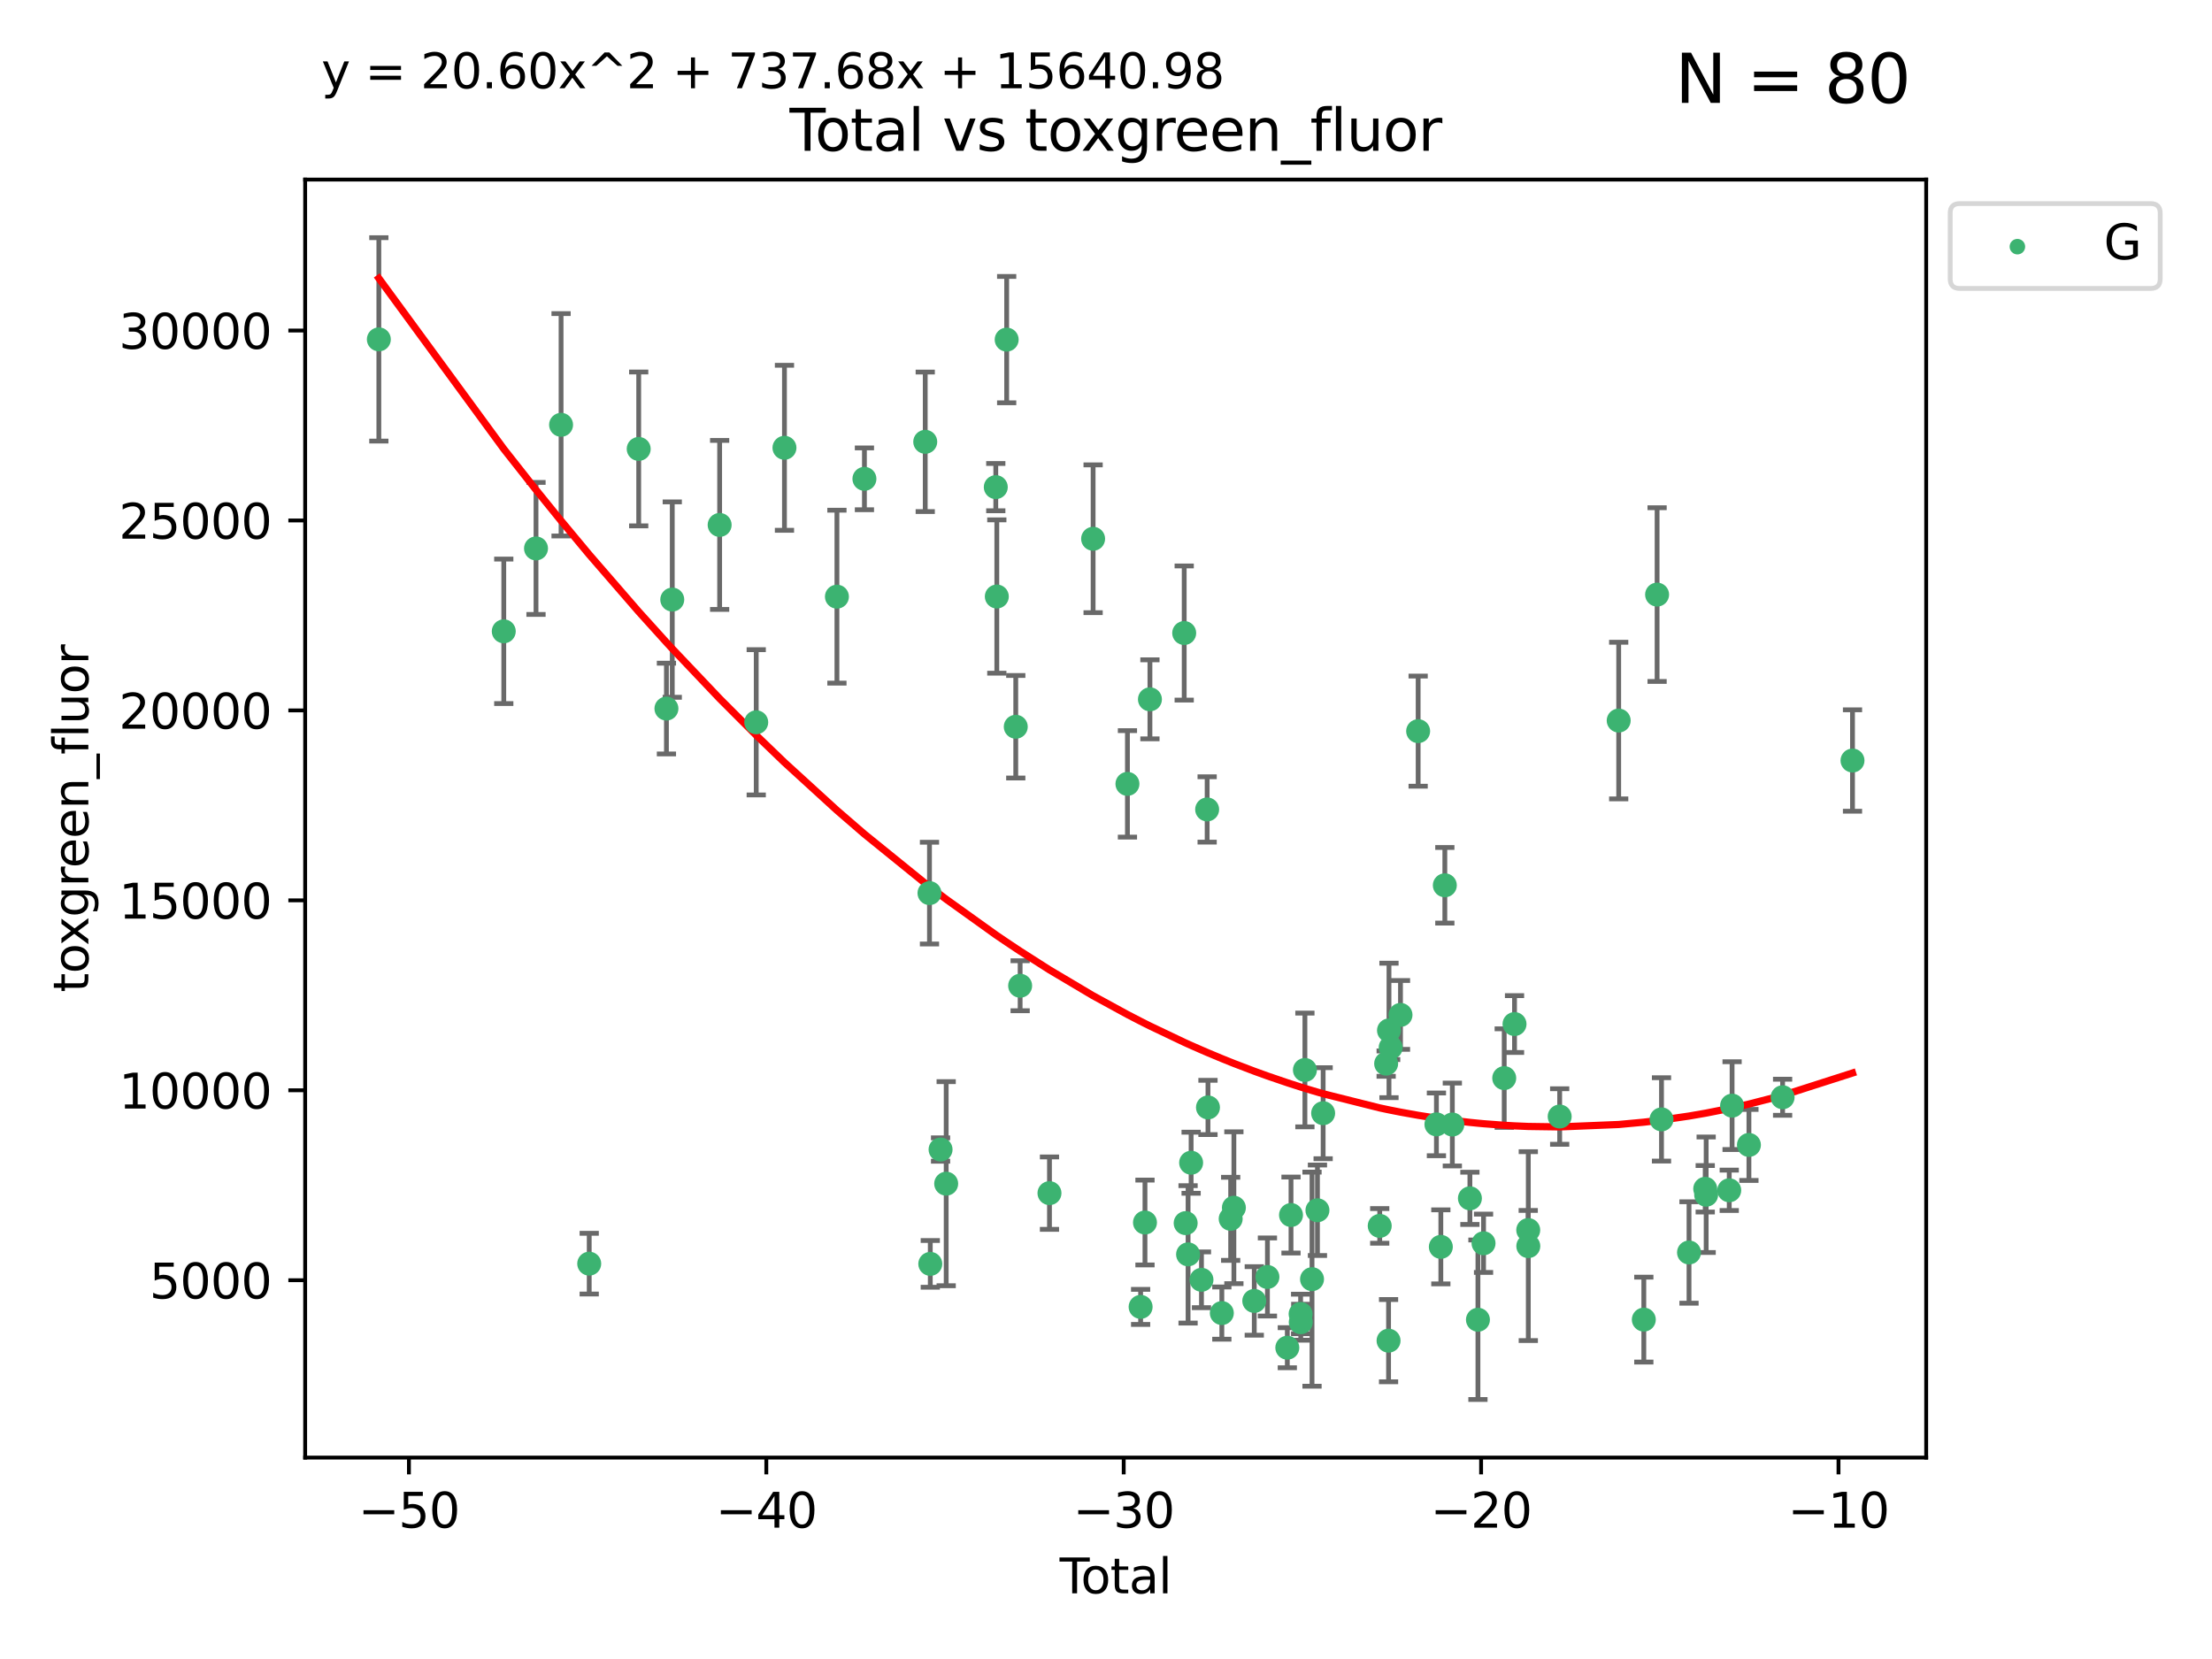 <?xml version="1.0" encoding="utf-8" standalone="no"?>
<!DOCTYPE svg PUBLIC "-//W3C//DTD SVG 1.1//EN"
  "http://www.w3.org/Graphics/SVG/1.1/DTD/svg11.dtd">
<svg xmlns:xlink="http://www.w3.org/1999/xlink" width="460.8pt" height="345.6pt" viewBox="0 0 460.8 345.6" xmlns="http://www.w3.org/2000/svg" version="1.1">
 <defs>
  <style type="text/css">*{stroke-linejoin: round; stroke-linecap: butt}</style>
 </defs>
 <g id="figure_1">
  <g id="patch_1">
   <path d="M 0 345.6 
L 460.8 345.6 
L 460.8 0 
L 0 0 
z
" style="fill: #ffffff"/>
  </g>
  <g id="axes_1">
   <g id="patch_2">
    <path d="M 63.571 303.64 
L 401.26 303.64 
L 401.26 37.411 
L 63.571 37.411 
z
" style="fill: #ffffff"/>
   </g>
   <g id="PathCollection_1">
    <defs>
     <path id="m8e4b9041ab" d="M 0 1.118 
C 0.297 1.118 0.581 1 0.791 0.791 
C 1 0.581 1.118 0.297 1.118 0 
C 1.118 -0.297 1 -0.581 0.791 -0.791 
C 0.581 -1 0.297 -1.118 0 -1.118 
C -0.297 -1.118 -0.581 -1 -0.791 -0.791 
C -1 -0.581 -1.118 -0.297 -1.118 0 
C -1.118 0.297 -1 0.581 -0.791 0.791 
C -0.581 1 -0.297 1.118 0 1.118 
z
" style="stroke: #3cb371"/>
    </defs>
    <g clip-path="url(#pfc4d400aa6)">
     <use xlink:href="#m8e4b9041ab" x="78.921" y="70.697" style="fill: #3cb371; stroke: #3cb371"/>
     <use xlink:href="#m8e4b9041ab" x="104.945" y="131.515" style="fill: #3cb371; stroke: #3cb371"/>
     <use xlink:href="#m8e4b9041ab" x="111.661" y="114.247" style="fill: #3cb371; stroke: #3cb371"/>
     <use xlink:href="#m8e4b9041ab" x="116.882" y="88.495" style="fill: #3cb371; stroke: #3cb371"/>
     <use xlink:href="#m8e4b9041ab" x="122.745" y="263.244" style="fill: #3cb371; stroke: #3cb371"/>
     <use xlink:href="#m8e4b9041ab" x="133.054" y="93.519" style="fill: #3cb371; stroke: #3cb371"/>
     <use xlink:href="#m8e4b9041ab" x="138.83" y="147.608" style="fill: #3cb371; stroke: #3cb371"/>
     <use xlink:href="#m8e4b9041ab" x="140.045" y="124.902" style="fill: #3cb371; stroke: #3cb371"/>
     <use xlink:href="#m8e4b9041ab" x="149.915" y="109.353" style="fill: #3cb371; stroke: #3cb371"/>
     <use xlink:href="#m8e4b9041ab" x="157.537" y="150.469" style="fill: #3cb371; stroke: #3cb371"/>
     <use xlink:href="#m8e4b9041ab" x="163.418" y="93.281" style="fill: #3cb371; stroke: #3cb371"/>
     <use xlink:href="#m8e4b9041ab" x="174.347" y="124.296" style="fill: #3cb371; stroke: #3cb371"/>
     <use xlink:href="#m8e4b9041ab" x="180.076" y="99.749" style="fill: #3cb371; stroke: #3cb371"/>
     <use xlink:href="#m8e4b9041ab" x="192.744" y="92.039" style="fill: #3cb371; stroke: #3cb371"/>
     <use xlink:href="#m8e4b9041ab" x="193.629" y="186.05" style="fill: #3cb371; stroke: #3cb371"/>
     <use xlink:href="#m8e4b9041ab" x="193.795" y="263.288" style="fill: #3cb371; stroke: #3cb371"/>
     <use xlink:href="#m8e4b9041ab" x="195.937" y="239.466" style="fill: #3cb371; stroke: #3cb371"/>
     <use xlink:href="#m8e4b9041ab" x="197.107" y="246.582" style="fill: #3cb371; stroke: #3cb371"/>
     <use xlink:href="#m8e4b9041ab" x="207.44" y="101.477" style="fill: #3cb371; stroke: #3cb371"/>
     <use xlink:href="#m8e4b9041ab" x="207.655" y="124.265" style="fill: #3cb371; stroke: #3cb371"/>
     <use xlink:href="#m8e4b9041ab" x="209.708" y="70.746" style="fill: #3cb371; stroke: #3cb371"/>
     <use xlink:href="#m8e4b9041ab" x="211.603" y="151.397" style="fill: #3cb371; stroke: #3cb371"/>
     <use xlink:href="#m8e4b9041ab" x="212.514" y="205.347" style="fill: #3cb371; stroke: #3cb371"/>
     <use xlink:href="#m8e4b9041ab" x="218.625" y="248.554" style="fill: #3cb371; stroke: #3cb371"/>
     <use xlink:href="#m8e4b9041ab" x="227.715" y="112.237" style="fill: #3cb371; stroke: #3cb371"/>
     <use xlink:href="#m8e4b9041ab" x="234.867" y="163.297" style="fill: #3cb371; stroke: #3cb371"/>
     <use xlink:href="#m8e4b9041ab" x="237.612" y="272.248" style="fill: #3cb371; stroke: #3cb371"/>
     <use xlink:href="#m8e4b9041ab" x="238.521" y="254.672" style="fill: #3cb371; stroke: #3cb371"/>
     <use xlink:href="#m8e4b9041ab" x="239.552" y="145.683" style="fill: #3cb371; stroke: #3cb371"/>
     <use xlink:href="#m8e4b9041ab" x="246.69" y="131.87" style="fill: #3cb371; stroke: #3cb371"/>
     <use xlink:href="#m8e4b9041ab" x="246.995" y="254.801" style="fill: #3cb371; stroke: #3cb371"/>
     <use xlink:href="#m8e4b9041ab" x="247.498" y="261.306" style="fill: #3cb371; stroke: #3cb371"/>
     <use xlink:href="#m8e4b9041ab" x="248.132" y="242.216" style="fill: #3cb371; stroke: #3cb371"/>
     <use xlink:href="#m8e4b9041ab" x="250.289" y="266.605" style="fill: #3cb371; stroke: #3cb371"/>
     <use xlink:href="#m8e4b9041ab" x="251.47" y="168.62" style="fill: #3cb371; stroke: #3cb371"/>
     <use xlink:href="#m8e4b9041ab" x="251.643" y="230.701" style="fill: #3cb371; stroke: #3cb371"/>
     <use xlink:href="#m8e4b9041ab" x="254.53" y="273.537" style="fill: #3cb371; stroke: #3cb371"/>
     <use xlink:href="#m8e4b9041ab" x="256.372" y="253.906" style="fill: #3cb371; stroke: #3cb371"/>
     <use xlink:href="#m8e4b9041ab" x="257.041" y="251.593" style="fill: #3cb371; stroke: #3cb371"/>
     <use xlink:href="#m8e4b9041ab" x="261.288" y="271.005" style="fill: #3cb371; stroke: #3cb371"/>
     <use xlink:href="#m8e4b9041ab" x="264.028" y="266.018" style="fill: #3cb371; stroke: #3cb371"/>
     <use xlink:href="#m8e4b9041ab" x="268.172" y="280.752" style="fill: #3cb371; stroke: #3cb371"/>
     <use xlink:href="#m8e4b9041ab" x="268.941" y="253.111" style="fill: #3cb371; stroke: #3cb371"/>
     <use xlink:href="#m8e4b9041ab" x="270.942" y="273.724" style="fill: #3cb371; stroke: #3cb371"/>
     <use xlink:href="#m8e4b9041ab" x="270.973" y="275.443" style="fill: #3cb371; stroke: #3cb371"/>
     <use xlink:href="#m8e4b9041ab" x="271.837" y="222.895" style="fill: #3cb371; stroke: #3cb371"/>
     <use xlink:href="#m8e4b9041ab" x="273.319" y="266.474" style="fill: #3cb371; stroke: #3cb371"/>
     <use xlink:href="#m8e4b9041ab" x="274.449" y="252.122" style="fill: #3cb371; stroke: #3cb371"/>
     <use xlink:href="#m8e4b9041ab" x="275.635" y="231.899" style="fill: #3cb371; stroke: #3cb371"/>
     <use xlink:href="#m8e4b9041ab" x="287.421" y="255.377" style="fill: #3cb371; stroke: #3cb371"/>
     <use xlink:href="#m8e4b9041ab" x="288.761" y="221.575" style="fill: #3cb371; stroke: #3cb371"/>
     <use xlink:href="#m8e4b9041ab" x="289.262" y="279.285" style="fill: #3cb371; stroke: #3cb371"/>
     <use xlink:href="#m8e4b9041ab" x="289.352" y="214.656" style="fill: #3cb371; stroke: #3cb371"/>
     <use xlink:href="#m8e4b9041ab" x="289.699" y="218.227" style="fill: #3cb371; stroke: #3cb371"/>
     <use xlink:href="#m8e4b9041ab" x="291.75" y="211.426" style="fill: #3cb371; stroke: #3cb371"/>
     <use xlink:href="#m8e4b9041ab" x="295.426" y="152.313" style="fill: #3cb371; stroke: #3cb371"/>
     <use xlink:href="#m8e4b9041ab" x="299.234" y="234.226" style="fill: #3cb371; stroke: #3cb371"/>
     <use xlink:href="#m8e4b9041ab" x="300.153" y="259.745" style="fill: #3cb371; stroke: #3cb371"/>
     <use xlink:href="#m8e4b9041ab" x="300.985" y="184.424" style="fill: #3cb371; stroke: #3cb371"/>
     <use xlink:href="#m8e4b9041ab" x="302.548" y="234.26" style="fill: #3cb371; stroke: #3cb371"/>
     <use xlink:href="#m8e4b9041ab" x="306.209" y="249.634" style="fill: #3cb371; stroke: #3cb371"/>
     <use xlink:href="#m8e4b9041ab" x="307.883" y="274.926" style="fill: #3cb371; stroke: #3cb371"/>
     <use xlink:href="#m8e4b9041ab" x="309.049" y="258.998" style="fill: #3cb371; stroke: #3cb371"/>
     <use xlink:href="#m8e4b9041ab" x="313.358" y="224.588" style="fill: #3cb371; stroke: #3cb371"/>
     <use xlink:href="#m8e4b9041ab" x="315.504" y="213.329" style="fill: #3cb371; stroke: #3cb371"/>
     <use xlink:href="#m8e4b9041ab" x="318.359" y="256.243" style="fill: #3cb371; stroke: #3cb371"/>
     <use xlink:href="#m8e4b9041ab" x="318.374" y="259.592" style="fill: #3cb371; stroke: #3cb371"/>
     <use xlink:href="#m8e4b9041ab" x="324.91" y="232.59" style="fill: #3cb371; stroke: #3cb371"/>
     <use xlink:href="#m8e4b9041ab" x="337.204" y="150.105" style="fill: #3cb371; stroke: #3cb371"/>
     <use xlink:href="#m8e4b9041ab" x="342.437" y="274.898" style="fill: #3cb371; stroke: #3cb371"/>
     <use xlink:href="#m8e4b9041ab" x="345.204" y="123.865" style="fill: #3cb371; stroke: #3cb371"/>
     <use xlink:href="#m8e4b9041ab" x="346.122" y="233.186" style="fill: #3cb371; stroke: #3cb371"/>
     <use xlink:href="#m8e4b9041ab" x="351.854" y="260.916" style="fill: #3cb371; stroke: #3cb371"/>
     <use xlink:href="#m8e4b9041ab" x="355.23" y="247.646" style="fill: #3cb371; stroke: #3cb371"/>
     <use xlink:href="#m8e4b9041ab" x="355.424" y="248.886" style="fill: #3cb371; stroke: #3cb371"/>
     <use xlink:href="#m8e4b9041ab" x="360.232" y="247.962" style="fill: #3cb371; stroke: #3cb371"/>
     <use xlink:href="#m8e4b9041ab" x="360.826" y="230.326" style="fill: #3cb371; stroke: #3cb371"/>
     <use xlink:href="#m8e4b9041ab" x="364.333" y="238.511" style="fill: #3cb371; stroke: #3cb371"/>
     <use xlink:href="#m8e4b9041ab" x="371.349" y="228.579" style="fill: #3cb371; stroke: #3cb371"/>
     <use xlink:href="#m8e4b9041ab" x="385.911" y="158.432" style="fill: #3cb371; stroke: #3cb371"/>
    </g>
   </g>
   <g id="matplotlib.axis_1">
    <g id="xtick_1">
     <g id="line2d_1">
      <defs>
       <path id="m9e8b3b8653" d="M 0 0 
L 0 3.5 
" style="stroke: #000000; stroke-width: 0.8"/>
      </defs>
      <g>
       <use xlink:href="#m9e8b3b8653" x="85.187" y="303.64" style="stroke: #000000; stroke-width: 0.8"/>
      </g>
     </g>
     <g id="text_1">
      <!-- −50 -->
      <g transform="translate(74.634 318.238)scale(0.1 -0.1)">
       <defs>
        <path id="DejaVuSans-2212" d="M 678 2272 
L 4684 2272 
L 4684 1741 
L 678 1741 
L 678 2272 
z
" transform="scale(0.016)"/>
        <path id="DejaVuSans-35" d="M 691 4666 
L 3169 4666 
L 3169 4134 
L 1269 4134 
L 1269 2991 
Q 1406 3038 1543 3061 
Q 1681 3084 1819 3084 
Q 2600 3084 3056 2656 
Q 3513 2228 3513 1497 
Q 3513 744 3044 326 
Q 2575 -91 1722 -91 
Q 1428 -91 1123 -41 
Q 819 9 494 109 
L 494 744 
Q 775 591 1075 516 
Q 1375 441 1709 441 
Q 2250 441 2565 725 
Q 2881 1009 2881 1497 
Q 2881 1984 2565 2268 
Q 2250 2553 1709 2553 
Q 1456 2553 1204 2497 
Q 953 2441 691 2322 
L 691 4666 
z
" transform="scale(0.016)"/>
        <path id="DejaVuSans-30" d="M 2034 4250 
Q 1547 4250 1301 3770 
Q 1056 3291 1056 2328 
Q 1056 1369 1301 889 
Q 1547 409 2034 409 
Q 2525 409 2770 889 
Q 3016 1369 3016 2328 
Q 3016 3291 2770 3770 
Q 2525 4250 2034 4250 
z
M 2034 4750 
Q 2819 4750 3233 4129 
Q 3647 3509 3647 2328 
Q 3647 1150 3233 529 
Q 2819 -91 2034 -91 
Q 1250 -91 836 529 
Q 422 1150 422 2328 
Q 422 3509 836 4129 
Q 1250 4750 2034 4750 
z
" transform="scale(0.016)"/>
       </defs>
       <use xlink:href="#DejaVuSans-2212"/>
       <use xlink:href="#DejaVuSans-35" x="83.789"/>
       <use xlink:href="#DejaVuSans-30" x="147.412"/>
      </g>
     </g>
    </g>
    <g id="xtick_2">
     <g id="line2d_2">
      <g>
       <use xlink:href="#m9e8b3b8653" x="159.638" y="303.64" style="stroke: #000000; stroke-width: 0.8"/>
      </g>
     </g>
     <g id="text_2">
      <!-- −40 -->
      <g transform="translate(149.086 318.238)scale(0.1 -0.1)">
       <defs>
        <path id="DejaVuSans-34" d="M 2419 4116 
L 825 1625 
L 2419 1625 
L 2419 4116 
z
M 2253 4666 
L 3047 4666 
L 3047 1625 
L 3713 1625 
L 3713 1100 
L 3047 1100 
L 3047 0 
L 2419 0 
L 2419 1100 
L 313 1100 
L 313 1709 
L 2253 4666 
z
" transform="scale(0.016)"/>
       </defs>
       <use xlink:href="#DejaVuSans-2212"/>
       <use xlink:href="#DejaVuSans-34" x="83.789"/>
       <use xlink:href="#DejaVuSans-30" x="147.412"/>
      </g>
     </g>
    </g>
    <g id="xtick_3">
     <g id="line2d_3">
      <g>
       <use xlink:href="#m9e8b3b8653" x="234.089" y="303.64" style="stroke: #000000; stroke-width: 0.8"/>
      </g>
     </g>
     <g id="text_3">
      <!-- −30 -->
      <g transform="translate(223.537 318.238)scale(0.1 -0.1)">
       <defs>
        <path id="DejaVuSans-33" d="M 2597 2516 
Q 3050 2419 3304 2112 
Q 3559 1806 3559 1356 
Q 3559 666 3084 287 
Q 2609 -91 1734 -91 
Q 1441 -91 1130 -33 
Q 819 25 488 141 
L 488 750 
Q 750 597 1062 519 
Q 1375 441 1716 441 
Q 2309 441 2620 675 
Q 2931 909 2931 1356 
Q 2931 1769 2642 2001 
Q 2353 2234 1838 2234 
L 1294 2234 
L 1294 2753 
L 1863 2753 
Q 2328 2753 2575 2939 
Q 2822 3125 2822 3475 
Q 2822 3834 2567 4026 
Q 2313 4219 1838 4219 
Q 1578 4219 1281 4162 
Q 984 4106 628 3988 
L 628 4550 
Q 988 4650 1302 4700 
Q 1616 4750 1894 4750 
Q 2613 4750 3031 4423 
Q 3450 4097 3450 3541 
Q 3450 3153 3228 2886 
Q 3006 2619 2597 2516 
z
" transform="scale(0.016)"/>
       </defs>
       <use xlink:href="#DejaVuSans-2212"/>
       <use xlink:href="#DejaVuSans-33" x="83.789"/>
       <use xlink:href="#DejaVuSans-30" x="147.412"/>
      </g>
     </g>
    </g>
    <g id="xtick_4">
     <g id="line2d_4">
      <g>
       <use xlink:href="#m9e8b3b8653" x="308.541" y="303.64" style="stroke: #000000; stroke-width: 0.8"/>
      </g>
     </g>
     <g id="text_4">
      <!-- −20 -->
      <g transform="translate(297.988 318.238)scale(0.1 -0.1)">
       <defs>
        <path id="DejaVuSans-32" d="M 1228 531 
L 3431 531 
L 3431 0 
L 469 0 
L 469 531 
Q 828 903 1448 1529 
Q 2069 2156 2228 2338 
Q 2531 2678 2651 2914 
Q 2772 3150 2772 3378 
Q 2772 3750 2511 3984 
Q 2250 4219 1831 4219 
Q 1534 4219 1204 4116 
Q 875 4013 500 3803 
L 500 4441 
Q 881 4594 1212 4672 
Q 1544 4750 1819 4750 
Q 2544 4750 2975 4387 
Q 3406 4025 3406 3419 
Q 3406 3131 3298 2873 
Q 3191 2616 2906 2266 
Q 2828 2175 2409 1742 
Q 1991 1309 1228 531 
z
" transform="scale(0.016)"/>
       </defs>
       <use xlink:href="#DejaVuSans-2212"/>
       <use xlink:href="#DejaVuSans-32" x="83.789"/>
       <use xlink:href="#DejaVuSans-30" x="147.412"/>
      </g>
     </g>
    </g>
    <g id="xtick_5">
     <g id="line2d_5">
      <g>
       <use xlink:href="#m9e8b3b8653" x="382.992" y="303.64" style="stroke: #000000; stroke-width: 0.8"/>
      </g>
     </g>
     <g id="text_5">
      <!-- −10 -->
      <g transform="translate(372.44 318.238)scale(0.1 -0.1)">
       <defs>
        <path id="DejaVuSans-31" d="M 794 531 
L 1825 531 
L 1825 4091 
L 703 3866 
L 703 4441 
L 1819 4666 
L 2450 4666 
L 2450 531 
L 3481 531 
L 3481 0 
L 794 0 
L 794 531 
z
" transform="scale(0.016)"/>
       </defs>
       <use xlink:href="#DejaVuSans-2212"/>
       <use xlink:href="#DejaVuSans-31" x="83.789"/>
       <use xlink:href="#DejaVuSans-30" x="147.412"/>
      </g>
     </g>
    </g>
    <g id="text_6">
     <!-- Total -->
     <g transform="translate(220.739 331.917)scale(0.1 -0.1)">
      <defs>
       <path id="DejaVuSans-54" d="M -19 4666 
L 3928 4666 
L 3928 4134 
L 2272 4134 
L 2272 0 
L 1638 0 
L 1638 4134 
L -19 4134 
L -19 4666 
z
" transform="scale(0.016)"/>
       <path id="DejaVuSans-6f" d="M 1959 3097 
Q 1497 3097 1228 2736 
Q 959 2375 959 1747 
Q 959 1119 1226 758 
Q 1494 397 1959 397 
Q 2419 397 2687 759 
Q 2956 1122 2956 1747 
Q 2956 2369 2687 2733 
Q 2419 3097 1959 3097 
z
M 1959 3584 
Q 2709 3584 3137 3096 
Q 3566 2609 3566 1747 
Q 3566 888 3137 398 
Q 2709 -91 1959 -91 
Q 1206 -91 779 398 
Q 353 888 353 1747 
Q 353 2609 779 3096 
Q 1206 3584 1959 3584 
z
" transform="scale(0.016)"/>
       <path id="DejaVuSans-74" d="M 1172 4494 
L 1172 3500 
L 2356 3500 
L 2356 3053 
L 1172 3053 
L 1172 1153 
Q 1172 725 1289 603 
Q 1406 481 1766 481 
L 2356 481 
L 2356 0 
L 1766 0 
Q 1100 0 847 248 
Q 594 497 594 1153 
L 594 3053 
L 172 3053 
L 172 3500 
L 594 3500 
L 594 4494 
L 1172 4494 
z
" transform="scale(0.016)"/>
       <path id="DejaVuSans-61" d="M 2194 1759 
Q 1497 1759 1228 1600 
Q 959 1441 959 1056 
Q 959 750 1161 570 
Q 1363 391 1709 391 
Q 2188 391 2477 730 
Q 2766 1069 2766 1631 
L 2766 1759 
L 2194 1759 
z
M 3341 1997 
L 3341 0 
L 2766 0 
L 2766 531 
Q 2569 213 2275 61 
Q 1981 -91 1556 -91 
Q 1019 -91 701 211 
Q 384 513 384 1019 
Q 384 1609 779 1909 
Q 1175 2209 1959 2209 
L 2766 2209 
L 2766 2266 
Q 2766 2663 2505 2880 
Q 2244 3097 1772 3097 
Q 1472 3097 1187 3025 
Q 903 2953 641 2809 
L 641 3341 
Q 956 3463 1253 3523 
Q 1550 3584 1831 3584 
Q 2591 3584 2966 3190 
Q 3341 2797 3341 1997 
z
" transform="scale(0.016)"/>
       <path id="DejaVuSans-6c" d="M 603 4863 
L 1178 4863 
L 1178 0 
L 603 0 
L 603 4863 
z
" transform="scale(0.016)"/>
      </defs>
      <use xlink:href="#DejaVuSans-54"/>
      <use xlink:href="#DejaVuSans-6f" x="44.084"/>
      <use xlink:href="#DejaVuSans-74" x="105.266"/>
      <use xlink:href="#DejaVuSans-61" x="144.475"/>
      <use xlink:href="#DejaVuSans-6c" x="205.754"/>
     </g>
    </g>
   </g>
   <g id="matplotlib.axis_2">
    <g id="ytick_1">
     <g id="line2d_6">
      <defs>
       <path id="mfb83b3a465" d="M 0 0 
L -3.5 0 
" style="stroke: #000000; stroke-width: 0.8"/>
      </defs>
      <g>
       <use xlink:href="#mfb83b3a465" x="63.571" y="266.693" style="stroke: #000000; stroke-width: 0.8"/>
      </g>
     </g>
     <g id="text_7">
      <!-- 5000 -->
      <g transform="translate(31.121 270.492)scale(0.1 -0.1)">
       <use xlink:href="#DejaVuSans-35"/>
       <use xlink:href="#DejaVuSans-30" x="63.623"/>
       <use xlink:href="#DejaVuSans-30" x="127.246"/>
       <use xlink:href="#DejaVuSans-30" x="190.869"/>
      </g>
     </g>
    </g>
    <g id="ytick_2">
     <g id="line2d_7">
      <g>
       <use xlink:href="#mfb83b3a465" x="63.571" y="227.125" style="stroke: #000000; stroke-width: 0.8"/>
      </g>
     </g>
     <g id="text_8">
      <!-- 10000 -->
      <g transform="translate(24.759 230.924)scale(0.1 -0.1)">
       <use xlink:href="#DejaVuSans-31"/>
       <use xlink:href="#DejaVuSans-30" x="63.623"/>
       <use xlink:href="#DejaVuSans-30" x="127.246"/>
       <use xlink:href="#DejaVuSans-30" x="190.869"/>
       <use xlink:href="#DejaVuSans-30" x="254.492"/>
      </g>
     </g>
    </g>
    <g id="ytick_3">
     <g id="line2d_8">
      <g>
       <use xlink:href="#mfb83b3a465" x="63.571" y="187.557" style="stroke: #000000; stroke-width: 0.8"/>
      </g>
     </g>
     <g id="text_9">
      <!-- 15000 -->
      <g transform="translate(24.759 191.356)scale(0.1 -0.1)">
       <use xlink:href="#DejaVuSans-31"/>
       <use xlink:href="#DejaVuSans-35" x="63.623"/>
       <use xlink:href="#DejaVuSans-30" x="127.246"/>
       <use xlink:href="#DejaVuSans-30" x="190.869"/>
       <use xlink:href="#DejaVuSans-30" x="254.492"/>
      </g>
     </g>
    </g>
    <g id="ytick_4">
     <g id="line2d_9">
      <g>
       <use xlink:href="#mfb83b3a465" x="63.571" y="147.989" style="stroke: #000000; stroke-width: 0.8"/>
      </g>
     </g>
     <g id="text_10">
      <!-- 20000 -->
      <g transform="translate(24.759 151.788)scale(0.1 -0.1)">
       <use xlink:href="#DejaVuSans-32"/>
       <use xlink:href="#DejaVuSans-30" x="63.623"/>
       <use xlink:href="#DejaVuSans-30" x="127.246"/>
       <use xlink:href="#DejaVuSans-30" x="190.869"/>
       <use xlink:href="#DejaVuSans-30" x="254.492"/>
      </g>
     </g>
    </g>
    <g id="ytick_5">
     <g id="line2d_10">
      <g>
       <use xlink:href="#mfb83b3a465" x="63.571" y="108.421" style="stroke: #000000; stroke-width: 0.8"/>
      </g>
     </g>
     <g id="text_11">
      <!-- 25000 -->
      <g transform="translate(24.759 112.22)scale(0.1 -0.1)">
       <use xlink:href="#DejaVuSans-32"/>
       <use xlink:href="#DejaVuSans-35" x="63.623"/>
       <use xlink:href="#DejaVuSans-30" x="127.246"/>
       <use xlink:href="#DejaVuSans-30" x="190.869"/>
       <use xlink:href="#DejaVuSans-30" x="254.492"/>
      </g>
     </g>
    </g>
    <g id="ytick_6">
     <g id="line2d_11">
      <g>
       <use xlink:href="#mfb83b3a465" x="63.571" y="68.853" style="stroke: #000000; stroke-width: 0.8"/>
      </g>
     </g>
     <g id="text_12">
      <!-- 30000 -->
      <g transform="translate(24.759 72.652)scale(0.1 -0.1)">
       <use xlink:href="#DejaVuSans-33"/>
       <use xlink:href="#DejaVuSans-30" x="63.623"/>
       <use xlink:href="#DejaVuSans-30" x="127.246"/>
       <use xlink:href="#DejaVuSans-30" x="190.869"/>
       <use xlink:href="#DejaVuSans-30" x="254.492"/>
      </g>
     </g>
    </g>
    <g id="text_13">
     <!-- toxgreen_fluor -->
     <g transform="translate(18.401 206.72)rotate(-90)scale(0.1 -0.1)">
      <defs>
       <path id="DejaVuSans-78" d="M 3513 3500 
L 2247 1797 
L 3578 0 
L 2900 0 
L 1881 1375 
L 863 0 
L 184 0 
L 1544 1831 
L 300 3500 
L 978 3500 
L 1906 2253 
L 2834 3500 
L 3513 3500 
z
" transform="scale(0.016)"/>
       <path id="DejaVuSans-67" d="M 2906 1791 
Q 2906 2416 2648 2759 
Q 2391 3103 1925 3103 
Q 1463 3103 1205 2759 
Q 947 2416 947 1791 
Q 947 1169 1205 825 
Q 1463 481 1925 481 
Q 2391 481 2648 825 
Q 2906 1169 2906 1791 
z
M 3481 434 
Q 3481 -459 3084 -895 
Q 2688 -1331 1869 -1331 
Q 1566 -1331 1297 -1286 
Q 1028 -1241 775 -1147 
L 775 -588 
Q 1028 -725 1275 -790 
Q 1522 -856 1778 -856 
Q 2344 -856 2625 -561 
Q 2906 -266 2906 331 
L 2906 616 
Q 2728 306 2450 153 
Q 2172 0 1784 0 
Q 1141 0 747 490 
Q 353 981 353 1791 
Q 353 2603 747 3093 
Q 1141 3584 1784 3584 
Q 2172 3584 2450 3431 
Q 2728 3278 2906 2969 
L 2906 3500 
L 3481 3500 
L 3481 434 
z
" transform="scale(0.016)"/>
       <path id="DejaVuSans-72" d="M 2631 2963 
Q 2534 3019 2420 3045 
Q 2306 3072 2169 3072 
Q 1681 3072 1420 2755 
Q 1159 2438 1159 1844 
L 1159 0 
L 581 0 
L 581 3500 
L 1159 3500 
L 1159 2956 
Q 1341 3275 1631 3429 
Q 1922 3584 2338 3584 
Q 2397 3584 2469 3576 
Q 2541 3569 2628 3553 
L 2631 2963 
z
" transform="scale(0.016)"/>
       <path id="DejaVuSans-65" d="M 3597 1894 
L 3597 1613 
L 953 1613 
Q 991 1019 1311 708 
Q 1631 397 2203 397 
Q 2534 397 2845 478 
Q 3156 559 3463 722 
L 3463 178 
Q 3153 47 2828 -22 
Q 2503 -91 2169 -91 
Q 1331 -91 842 396 
Q 353 884 353 1716 
Q 353 2575 817 3079 
Q 1281 3584 2069 3584 
Q 2775 3584 3186 3129 
Q 3597 2675 3597 1894 
z
M 3022 2063 
Q 3016 2534 2758 2815 
Q 2500 3097 2075 3097 
Q 1594 3097 1305 2825 
Q 1016 2553 972 2059 
L 3022 2063 
z
" transform="scale(0.016)"/>
       <path id="DejaVuSans-6e" d="M 3513 2113 
L 3513 0 
L 2938 0 
L 2938 2094 
Q 2938 2591 2744 2837 
Q 2550 3084 2163 3084 
Q 1697 3084 1428 2787 
Q 1159 2491 1159 1978 
L 1159 0 
L 581 0 
L 581 3500 
L 1159 3500 
L 1159 2956 
Q 1366 3272 1645 3428 
Q 1925 3584 2291 3584 
Q 2894 3584 3203 3211 
Q 3513 2838 3513 2113 
z
" transform="scale(0.016)"/>
       <path id="DejaVuSans-5f" d="M 3263 -1063 
L 3263 -1509 
L -63 -1509 
L -63 -1063 
L 3263 -1063 
z
" transform="scale(0.016)"/>
       <path id="DejaVuSans-66" d="M 2375 4863 
L 2375 4384 
L 1825 4384 
Q 1516 4384 1395 4259 
Q 1275 4134 1275 3809 
L 1275 3500 
L 2222 3500 
L 2222 3053 
L 1275 3053 
L 1275 0 
L 697 0 
L 697 3053 
L 147 3053 
L 147 3500 
L 697 3500 
L 697 3744 
Q 697 4328 969 4595 
Q 1241 4863 1831 4863 
L 2375 4863 
z
" transform="scale(0.016)"/>
       <path id="DejaVuSans-75" d="M 544 1381 
L 544 3500 
L 1119 3500 
L 1119 1403 
Q 1119 906 1312 657 
Q 1506 409 1894 409 
Q 2359 409 2629 706 
Q 2900 1003 2900 1516 
L 2900 3500 
L 3475 3500 
L 3475 0 
L 2900 0 
L 2900 538 
Q 2691 219 2414 64 
Q 2138 -91 1772 -91 
Q 1169 -91 856 284 
Q 544 659 544 1381 
z
M 1991 3584 
L 1991 3584 
z
" transform="scale(0.016)"/>
      </defs>
      <use xlink:href="#DejaVuSans-74"/>
      <use xlink:href="#DejaVuSans-6f" x="39.209"/>
      <use xlink:href="#DejaVuSans-78" x="97.266"/>
      <use xlink:href="#DejaVuSans-67" x="156.445"/>
      <use xlink:href="#DejaVuSans-72" x="219.922"/>
      <use xlink:href="#DejaVuSans-65" x="258.785"/>
      <use xlink:href="#DejaVuSans-65" x="320.309"/>
      <use xlink:href="#DejaVuSans-6e" x="381.832"/>
      <use xlink:href="#DejaVuSans-5f" x="445.211"/>
      <use xlink:href="#DejaVuSans-66" x="495.211"/>
      <use xlink:href="#DejaVuSans-6c" x="530.416"/>
      <use xlink:href="#DejaVuSans-75" x="558.199"/>
      <use xlink:href="#DejaVuSans-6f" x="621.578"/>
      <use xlink:href="#DejaVuSans-72" x="682.76"/>
     </g>
    </g>
   </g>
   <g id="LineCollection_1">
    <path d="M 78.921 91.882 
L 78.921 49.513 
" clip-path="url(#pfc4d400aa6)" style="fill: none; stroke: #696969"/>
    <path d="M 104.945 146.565 
L 104.945 116.466 
" clip-path="url(#pfc4d400aa6)" style="fill: none; stroke: #696969"/>
    <path d="M 111.661 128.001 
L 111.661 100.493 
" clip-path="url(#pfc4d400aa6)" style="fill: none; stroke: #696969"/>
    <path d="M 116.882 111.658 
L 116.882 65.332 
" clip-path="url(#pfc4d400aa6)" style="fill: none; stroke: #696969"/>
    <path d="M 122.745 269.569 
L 122.745 256.919 
" clip-path="url(#pfc4d400aa6)" style="fill: none; stroke: #696969"/>
    <path d="M 133.054 109.546 
L 133.054 77.492 
" clip-path="url(#pfc4d400aa6)" style="fill: none; stroke: #696969"/>
    <path d="M 138.83 157.063 
L 138.83 138.153 
" clip-path="url(#pfc4d400aa6)" style="fill: none; stroke: #696969"/>
    <path d="M 140.045 145.257 
L 140.045 104.548 
" clip-path="url(#pfc4d400aa6)" style="fill: none; stroke: #696969"/>
    <path d="M 149.915 126.956 
L 149.915 91.751 
" clip-path="url(#pfc4d400aa6)" style="fill: none; stroke: #696969"/>
    <path d="M 157.537 165.597 
L 157.537 135.341 
" clip-path="url(#pfc4d400aa6)" style="fill: none; stroke: #696969"/>
    <path d="M 163.418 110.469 
L 163.418 76.093 
" clip-path="url(#pfc4d400aa6)" style="fill: none; stroke: #696969"/>
    <path d="M 174.347 142.309 
L 174.347 106.282 
" clip-path="url(#pfc4d400aa6)" style="fill: none; stroke: #696969"/>
    <path d="M 180.076 106.185 
L 180.076 93.313 
" clip-path="url(#pfc4d400aa6)" style="fill: none; stroke: #696969"/>
    <path d="M 192.744 106.568 
L 192.744 77.509 
" clip-path="url(#pfc4d400aa6)" style="fill: none; stroke: #696969"/>
    <path d="M 193.629 196.65 
L 193.629 175.45 
" clip-path="url(#pfc4d400aa6)" style="fill: none; stroke: #696969"/>
    <path d="M 193.795 268.154 
L 193.795 258.423 
" clip-path="url(#pfc4d400aa6)" style="fill: none; stroke: #696969"/>
    <path d="M 195.937 241.903 
L 195.937 237.028 
" clip-path="url(#pfc4d400aa6)" style="fill: none; stroke: #696969"/>
    <path d="M 197.107 267.841 
L 197.107 225.323 
" clip-path="url(#pfc4d400aa6)" style="fill: none; stroke: #696969"/>
    <path d="M 207.44 106.404 
L 207.44 96.549 
" clip-path="url(#pfc4d400aa6)" style="fill: none; stroke: #696969"/>
    <path d="M 207.655 140.234 
L 207.655 108.295 
" clip-path="url(#pfc4d400aa6)" style="fill: none; stroke: #696969"/>
    <path d="M 209.708 83.907 
L 209.708 57.586 
" clip-path="url(#pfc4d400aa6)" style="fill: none; stroke: #696969"/>
    <path d="M 211.603 162.075 
L 211.603 140.718 
" clip-path="url(#pfc4d400aa6)" style="fill: none; stroke: #696969"/>
    <path d="M 212.514 210.557 
L 212.514 200.138 
" clip-path="url(#pfc4d400aa6)" style="fill: none; stroke: #696969"/>
    <path d="M 218.625 256.094 
L 218.625 241.014 
" clip-path="url(#pfc4d400aa6)" style="fill: none; stroke: #696969"/>
    <path d="M 227.715 127.633 
L 227.715 96.841 
" clip-path="url(#pfc4d400aa6)" style="fill: none; stroke: #696969"/>
    <path d="M 234.867 174.387 
L 234.867 152.207 
" clip-path="url(#pfc4d400aa6)" style="fill: none; stroke: #696969"/>
    <path d="M 237.612 275.902 
L 237.612 268.594 
" clip-path="url(#pfc4d400aa6)" style="fill: none; stroke: #696969"/>
    <path d="M 238.521 263.511 
L 238.521 245.832 
" clip-path="url(#pfc4d400aa6)" style="fill: none; stroke: #696969"/>
    <path d="M 239.552 153.913 
L 239.552 137.454 
" clip-path="url(#pfc4d400aa6)" style="fill: none; stroke: #696969"/>
    <path d="M 246.69 145.838 
L 246.69 117.901 
" clip-path="url(#pfc4d400aa6)" style="fill: none; stroke: #696969"/>
    <path d="M 246.995 255.473 
L 246.995 254.128 
" clip-path="url(#pfc4d400aa6)" style="fill: none; stroke: #696969"/>
    <path d="M 247.498 275.619 
L 247.498 246.993 
" clip-path="url(#pfc4d400aa6)" style="fill: none; stroke: #696969"/>
    <path d="M 248.132 248.578 
L 248.132 235.854 
" clip-path="url(#pfc4d400aa6)" style="fill: none; stroke: #696969"/>
    <path d="M 250.289 272.414 
L 250.289 260.795 
" clip-path="url(#pfc4d400aa6)" style="fill: none; stroke: #696969"/>
    <path d="M 251.47 175.427 
L 251.47 161.813 
" clip-path="url(#pfc4d400aa6)" style="fill: none; stroke: #696969"/>
    <path d="M 251.643 236.35 
L 251.643 225.052 
" clip-path="url(#pfc4d400aa6)" style="fill: none; stroke: #696969"/>
    <path d="M 254.53 278.977 
L 254.53 268.098 
" clip-path="url(#pfc4d400aa6)" style="fill: none; stroke: #696969"/>
    <path d="M 256.372 262.559 
L 256.372 245.252 
" clip-path="url(#pfc4d400aa6)" style="fill: none; stroke: #696969"/>
    <path d="M 257.041 267.408 
L 257.041 235.778 
" clip-path="url(#pfc4d400aa6)" style="fill: none; stroke: #696969"/>
    <path d="M 261.288 278.145 
L 261.288 263.865 
" clip-path="url(#pfc4d400aa6)" style="fill: none; stroke: #696969"/>
    <path d="M 264.028 274.149 
L 264.028 257.888 
" clip-path="url(#pfc4d400aa6)" style="fill: none; stroke: #696969"/>
    <path d="M 268.172 284.926 
L 268.172 276.579 
" clip-path="url(#pfc4d400aa6)" style="fill: none; stroke: #696969"/>
    <path d="M 268.941 261.024 
L 268.941 245.199 
" clip-path="url(#pfc4d400aa6)" style="fill: none; stroke: #696969"/>
    <path d="M 270.942 277.841 
L 270.942 269.608 
" clip-path="url(#pfc4d400aa6)" style="fill: none; stroke: #696969"/>
    <path d="M 270.973 279.191 
L 270.973 271.695 
" clip-path="url(#pfc4d400aa6)" style="fill: none; stroke: #696969"/>
    <path d="M 271.837 234.745 
L 271.837 211.045 
" clip-path="url(#pfc4d400aa6)" style="fill: none; stroke: #696969"/>
    <path d="M 273.319 288.774 
L 273.319 244.174 
" clip-path="url(#pfc4d400aa6)" style="fill: none; stroke: #696969"/>
    <path d="M 274.449 261.548 
L 274.449 242.697 
" clip-path="url(#pfc4d400aa6)" style="fill: none; stroke: #696969"/>
    <path d="M 275.635 241.381 
L 275.635 222.417 
" clip-path="url(#pfc4d400aa6)" style="fill: none; stroke: #696969"/>
    <path d="M 287.421 258.984 
L 287.421 251.77 
" clip-path="url(#pfc4d400aa6)" style="fill: none; stroke: #696969"/>
    <path d="M 288.761 224.213 
L 288.761 218.937 
" clip-path="url(#pfc4d400aa6)" style="fill: none; stroke: #696969"/>
    <path d="M 289.262 287.854 
L 289.262 270.717 
" clip-path="url(#pfc4d400aa6)" style="fill: none; stroke: #696969"/>
    <path d="M 289.352 228.663 
L 289.352 200.649 
" clip-path="url(#pfc4d400aa6)" style="fill: none; stroke: #696969"/>
    <path d="M 289.699 220.73 
L 289.699 215.723 
" clip-path="url(#pfc4d400aa6)" style="fill: none; stroke: #696969"/>
    <path d="M 291.75 218.596 
L 291.75 204.256 
" clip-path="url(#pfc4d400aa6)" style="fill: none; stroke: #696969"/>
    <path d="M 295.426 163.784 
L 295.426 140.842 
" clip-path="url(#pfc4d400aa6)" style="fill: none; stroke: #696969"/>
    <path d="M 299.234 240.758 
L 299.234 227.693 
" clip-path="url(#pfc4d400aa6)" style="fill: none; stroke: #696969"/>
    <path d="M 300.153 267.457 
L 300.153 252.032 
" clip-path="url(#pfc4d400aa6)" style="fill: none; stroke: #696969"/>
    <path d="M 300.985 192.297 
L 300.985 176.551 
" clip-path="url(#pfc4d400aa6)" style="fill: none; stroke: #696969"/>
    <path d="M 302.548 242.894 
L 302.548 225.626 
" clip-path="url(#pfc4d400aa6)" style="fill: none; stroke: #696969"/>
    <path d="M 306.209 255.075 
L 306.209 244.193 
" clip-path="url(#pfc4d400aa6)" style="fill: none; stroke: #696969"/>
    <path d="M 307.883 291.539 
L 307.883 258.313 
" clip-path="url(#pfc4d400aa6)" style="fill: none; stroke: #696969"/>
    <path d="M 309.049 265.074 
L 309.049 252.922 
" clip-path="url(#pfc4d400aa6)" style="fill: none; stroke: #696969"/>
    <path d="M 313.358 234.857 
L 313.358 214.32 
" clip-path="url(#pfc4d400aa6)" style="fill: none; stroke: #696969"/>
    <path d="M 315.504 219.247 
L 315.504 207.41 
" clip-path="url(#pfc4d400aa6)" style="fill: none; stroke: #696969"/>
    <path d="M 318.359 260.333 
L 318.359 252.153 
" clip-path="url(#pfc4d400aa6)" style="fill: none; stroke: #696969"/>
    <path d="M 318.374 279.266 
L 318.374 239.918 
" clip-path="url(#pfc4d400aa6)" style="fill: none; stroke: #696969"/>
    <path d="M 324.91 238.376 
L 324.91 226.803 
" clip-path="url(#pfc4d400aa6)" style="fill: none; stroke: #696969"/>
    <path d="M 337.204 166.419 
L 337.204 133.792 
" clip-path="url(#pfc4d400aa6)" style="fill: none; stroke: #696969"/>
    <path d="M 342.437 283.742 
L 342.437 266.054 
" clip-path="url(#pfc4d400aa6)" style="fill: none; stroke: #696969"/>
    <path d="M 345.204 141.959 
L 345.204 105.771 
" clip-path="url(#pfc4d400aa6)" style="fill: none; stroke: #696969"/>
    <path d="M 346.122 241.867 
L 346.122 224.504 
" clip-path="url(#pfc4d400aa6)" style="fill: none; stroke: #696969"/>
    <path d="M 351.854 271.48 
L 351.854 250.353 
" clip-path="url(#pfc4d400aa6)" style="fill: none; stroke: #696969"/>
    <path d="M 355.23 252.489 
L 355.23 242.802 
" clip-path="url(#pfc4d400aa6)" style="fill: none; stroke: #696969"/>
    <path d="M 355.424 260.915 
L 355.424 236.858 
" clip-path="url(#pfc4d400aa6)" style="fill: none; stroke: #696969"/>
    <path d="M 360.232 252.169 
L 360.232 243.756 
" clip-path="url(#pfc4d400aa6)" style="fill: none; stroke: #696969"/>
    <path d="M 360.826 239.469 
L 360.826 221.182 
" clip-path="url(#pfc4d400aa6)" style="fill: none; stroke: #696969"/>
    <path d="M 364.333 245.908 
L 364.333 231.114 
" clip-path="url(#pfc4d400aa6)" style="fill: none; stroke: #696969"/>
    <path d="M 371.349 232.339 
L 371.349 224.819 
" clip-path="url(#pfc4d400aa6)" style="fill: none; stroke: #696969"/>
    <path d="M 385.911 168.993 
L 385.911 147.871 
" clip-path="url(#pfc4d400aa6)" style="fill: none; stroke: #696969"/>
   </g>
   <g id="line2d_12">
    <defs>
     <path id="mfee111b00b" d="M 2 0 
L -2 -0 
" style="stroke: #696969"/>
    </defs>
    <g clip-path="url(#pfc4d400aa6)">
     <use xlink:href="#mfee111b00b" x="78.921" y="91.882" style="fill: #696969; stroke: #696969"/>
     <use xlink:href="#mfee111b00b" x="104.945" y="146.565" style="fill: #696969; stroke: #696969"/>
     <use xlink:href="#mfee111b00b" x="111.661" y="128.001" style="fill: #696969; stroke: #696969"/>
     <use xlink:href="#mfee111b00b" x="116.882" y="111.658" style="fill: #696969; stroke: #696969"/>
     <use xlink:href="#mfee111b00b" x="122.745" y="269.569" style="fill: #696969; stroke: #696969"/>
     <use xlink:href="#mfee111b00b" x="133.054" y="109.546" style="fill: #696969; stroke: #696969"/>
     <use xlink:href="#mfee111b00b" x="138.83" y="157.063" style="fill: #696969; stroke: #696969"/>
     <use xlink:href="#mfee111b00b" x="140.045" y="145.257" style="fill: #696969; stroke: #696969"/>
     <use xlink:href="#mfee111b00b" x="149.915" y="126.956" style="fill: #696969; stroke: #696969"/>
     <use xlink:href="#mfee111b00b" x="157.537" y="165.597" style="fill: #696969; stroke: #696969"/>
     <use xlink:href="#mfee111b00b" x="163.418" y="110.469" style="fill: #696969; stroke: #696969"/>
     <use xlink:href="#mfee111b00b" x="174.347" y="142.309" style="fill: #696969; stroke: #696969"/>
     <use xlink:href="#mfee111b00b" x="180.076" y="106.185" style="fill: #696969; stroke: #696969"/>
     <use xlink:href="#mfee111b00b" x="192.744" y="106.568" style="fill: #696969; stroke: #696969"/>
     <use xlink:href="#mfee111b00b" x="193.629" y="196.65" style="fill: #696969; stroke: #696969"/>
     <use xlink:href="#mfee111b00b" x="193.795" y="268.154" style="fill: #696969; stroke: #696969"/>
     <use xlink:href="#mfee111b00b" x="195.937" y="241.903" style="fill: #696969; stroke: #696969"/>
     <use xlink:href="#mfee111b00b" x="197.107" y="267.841" style="fill: #696969; stroke: #696969"/>
     <use xlink:href="#mfee111b00b" x="207.44" y="106.404" style="fill: #696969; stroke: #696969"/>
     <use xlink:href="#mfee111b00b" x="207.655" y="140.234" style="fill: #696969; stroke: #696969"/>
     <use xlink:href="#mfee111b00b" x="209.708" y="83.907" style="fill: #696969; stroke: #696969"/>
     <use xlink:href="#mfee111b00b" x="211.603" y="162.075" style="fill: #696969; stroke: #696969"/>
     <use xlink:href="#mfee111b00b" x="212.514" y="210.557" style="fill: #696969; stroke: #696969"/>
     <use xlink:href="#mfee111b00b" x="218.625" y="256.094" style="fill: #696969; stroke: #696969"/>
     <use xlink:href="#mfee111b00b" x="227.715" y="127.633" style="fill: #696969; stroke: #696969"/>
     <use xlink:href="#mfee111b00b" x="234.867" y="174.387" style="fill: #696969; stroke: #696969"/>
     <use xlink:href="#mfee111b00b" x="237.612" y="275.902" style="fill: #696969; stroke: #696969"/>
     <use xlink:href="#mfee111b00b" x="238.521" y="263.511" style="fill: #696969; stroke: #696969"/>
     <use xlink:href="#mfee111b00b" x="239.552" y="153.913" style="fill: #696969; stroke: #696969"/>
     <use xlink:href="#mfee111b00b" x="246.69" y="145.838" style="fill: #696969; stroke: #696969"/>
     <use xlink:href="#mfee111b00b" x="246.995" y="255.473" style="fill: #696969; stroke: #696969"/>
     <use xlink:href="#mfee111b00b" x="247.498" y="275.619" style="fill: #696969; stroke: #696969"/>
     <use xlink:href="#mfee111b00b" x="248.132" y="248.578" style="fill: #696969; stroke: #696969"/>
     <use xlink:href="#mfee111b00b" x="250.289" y="272.414" style="fill: #696969; stroke: #696969"/>
     <use xlink:href="#mfee111b00b" x="251.47" y="175.427" style="fill: #696969; stroke: #696969"/>
     <use xlink:href="#mfee111b00b" x="251.643" y="236.35" style="fill: #696969; stroke: #696969"/>
     <use xlink:href="#mfee111b00b" x="254.53" y="278.977" style="fill: #696969; stroke: #696969"/>
     <use xlink:href="#mfee111b00b" x="256.372" y="262.559" style="fill: #696969; stroke: #696969"/>
     <use xlink:href="#mfee111b00b" x="257.041" y="267.408" style="fill: #696969; stroke: #696969"/>
     <use xlink:href="#mfee111b00b" x="261.288" y="278.145" style="fill: #696969; stroke: #696969"/>
     <use xlink:href="#mfee111b00b" x="264.028" y="274.149" style="fill: #696969; stroke: #696969"/>
     <use xlink:href="#mfee111b00b" x="268.172" y="284.926" style="fill: #696969; stroke: #696969"/>
     <use xlink:href="#mfee111b00b" x="268.941" y="261.024" style="fill: #696969; stroke: #696969"/>
     <use xlink:href="#mfee111b00b" x="270.942" y="277.841" style="fill: #696969; stroke: #696969"/>
     <use xlink:href="#mfee111b00b" x="270.973" y="279.191" style="fill: #696969; stroke: #696969"/>
     <use xlink:href="#mfee111b00b" x="271.837" y="234.745" style="fill: #696969; stroke: #696969"/>
     <use xlink:href="#mfee111b00b" x="273.319" y="288.774" style="fill: #696969; stroke: #696969"/>
     <use xlink:href="#mfee111b00b" x="274.449" y="261.548" style="fill: #696969; stroke: #696969"/>
     <use xlink:href="#mfee111b00b" x="275.635" y="241.381" style="fill: #696969; stroke: #696969"/>
     <use xlink:href="#mfee111b00b" x="287.421" y="258.984" style="fill: #696969; stroke: #696969"/>
     <use xlink:href="#mfee111b00b" x="288.761" y="224.213" style="fill: #696969; stroke: #696969"/>
     <use xlink:href="#mfee111b00b" x="289.262" y="287.854" style="fill: #696969; stroke: #696969"/>
     <use xlink:href="#mfee111b00b" x="289.352" y="228.663" style="fill: #696969; stroke: #696969"/>
     <use xlink:href="#mfee111b00b" x="289.699" y="220.73" style="fill: #696969; stroke: #696969"/>
     <use xlink:href="#mfee111b00b" x="291.75" y="218.596" style="fill: #696969; stroke: #696969"/>
     <use xlink:href="#mfee111b00b" x="295.426" y="163.784" style="fill: #696969; stroke: #696969"/>
     <use xlink:href="#mfee111b00b" x="299.234" y="240.758" style="fill: #696969; stroke: #696969"/>
     <use xlink:href="#mfee111b00b" x="300.153" y="267.457" style="fill: #696969; stroke: #696969"/>
     <use xlink:href="#mfee111b00b" x="300.985" y="192.297" style="fill: #696969; stroke: #696969"/>
     <use xlink:href="#mfee111b00b" x="302.548" y="242.894" style="fill: #696969; stroke: #696969"/>
     <use xlink:href="#mfee111b00b" x="306.209" y="255.075" style="fill: #696969; stroke: #696969"/>
     <use xlink:href="#mfee111b00b" x="307.883" y="291.539" style="fill: #696969; stroke: #696969"/>
     <use xlink:href="#mfee111b00b" x="309.049" y="265.074" style="fill: #696969; stroke: #696969"/>
     <use xlink:href="#mfee111b00b" x="313.358" y="234.857" style="fill: #696969; stroke: #696969"/>
     <use xlink:href="#mfee111b00b" x="315.504" y="219.247" style="fill: #696969; stroke: #696969"/>
     <use xlink:href="#mfee111b00b" x="318.359" y="260.333" style="fill: #696969; stroke: #696969"/>
     <use xlink:href="#mfee111b00b" x="318.374" y="279.266" style="fill: #696969; stroke: #696969"/>
     <use xlink:href="#mfee111b00b" x="324.91" y="238.376" style="fill: #696969; stroke: #696969"/>
     <use xlink:href="#mfee111b00b" x="337.204" y="166.419" style="fill: #696969; stroke: #696969"/>
     <use xlink:href="#mfee111b00b" x="342.437" y="283.742" style="fill: #696969; stroke: #696969"/>
     <use xlink:href="#mfee111b00b" x="345.204" y="141.959" style="fill: #696969; stroke: #696969"/>
     <use xlink:href="#mfee111b00b" x="346.122" y="241.867" style="fill: #696969; stroke: #696969"/>
     <use xlink:href="#mfee111b00b" x="351.854" y="271.48" style="fill: #696969; stroke: #696969"/>
     <use xlink:href="#mfee111b00b" x="355.23" y="252.489" style="fill: #696969; stroke: #696969"/>
     <use xlink:href="#mfee111b00b" x="355.424" y="260.915" style="fill: #696969; stroke: #696969"/>
     <use xlink:href="#mfee111b00b" x="360.232" y="252.169" style="fill: #696969; stroke: #696969"/>
     <use xlink:href="#mfee111b00b" x="360.826" y="239.469" style="fill: #696969; stroke: #696969"/>
     <use xlink:href="#mfee111b00b" x="364.333" y="245.908" style="fill: #696969; stroke: #696969"/>
     <use xlink:href="#mfee111b00b" x="371.349" y="232.339" style="fill: #696969; stroke: #696969"/>
     <use xlink:href="#mfee111b00b" x="385.911" y="168.993" style="fill: #696969; stroke: #696969"/>
    </g>
   </g>
   <g id="line2d_13">
    <g clip-path="url(#pfc4d400aa6)">
     <use xlink:href="#mfee111b00b" x="78.921" y="49.513" style="fill: #696969; stroke: #696969"/>
     <use xlink:href="#mfee111b00b" x="104.945" y="116.466" style="fill: #696969; stroke: #696969"/>
     <use xlink:href="#mfee111b00b" x="111.661" y="100.493" style="fill: #696969; stroke: #696969"/>
     <use xlink:href="#mfee111b00b" x="116.882" y="65.332" style="fill: #696969; stroke: #696969"/>
     <use xlink:href="#mfee111b00b" x="122.745" y="256.919" style="fill: #696969; stroke: #696969"/>
     <use xlink:href="#mfee111b00b" x="133.054" y="77.492" style="fill: #696969; stroke: #696969"/>
     <use xlink:href="#mfee111b00b" x="138.83" y="138.153" style="fill: #696969; stroke: #696969"/>
     <use xlink:href="#mfee111b00b" x="140.045" y="104.548" style="fill: #696969; stroke: #696969"/>
     <use xlink:href="#mfee111b00b" x="149.915" y="91.751" style="fill: #696969; stroke: #696969"/>
     <use xlink:href="#mfee111b00b" x="157.537" y="135.341" style="fill: #696969; stroke: #696969"/>
     <use xlink:href="#mfee111b00b" x="163.418" y="76.093" style="fill: #696969; stroke: #696969"/>
     <use xlink:href="#mfee111b00b" x="174.347" y="106.282" style="fill: #696969; stroke: #696969"/>
     <use xlink:href="#mfee111b00b" x="180.076" y="93.313" style="fill: #696969; stroke: #696969"/>
     <use xlink:href="#mfee111b00b" x="192.744" y="77.509" style="fill: #696969; stroke: #696969"/>
     <use xlink:href="#mfee111b00b" x="193.629" y="175.45" style="fill: #696969; stroke: #696969"/>
     <use xlink:href="#mfee111b00b" x="193.795" y="258.423" style="fill: #696969; stroke: #696969"/>
     <use xlink:href="#mfee111b00b" x="195.937" y="237.028" style="fill: #696969; stroke: #696969"/>
     <use xlink:href="#mfee111b00b" x="197.107" y="225.323" style="fill: #696969; stroke: #696969"/>
     <use xlink:href="#mfee111b00b" x="207.44" y="96.549" style="fill: #696969; stroke: #696969"/>
     <use xlink:href="#mfee111b00b" x="207.655" y="108.295" style="fill: #696969; stroke: #696969"/>
     <use xlink:href="#mfee111b00b" x="209.708" y="57.586" style="fill: #696969; stroke: #696969"/>
     <use xlink:href="#mfee111b00b" x="211.603" y="140.718" style="fill: #696969; stroke: #696969"/>
     <use xlink:href="#mfee111b00b" x="212.514" y="200.138" style="fill: #696969; stroke: #696969"/>
     <use xlink:href="#mfee111b00b" x="218.625" y="241.014" style="fill: #696969; stroke: #696969"/>
     <use xlink:href="#mfee111b00b" x="227.715" y="96.841" style="fill: #696969; stroke: #696969"/>
     <use xlink:href="#mfee111b00b" x="234.867" y="152.207" style="fill: #696969; stroke: #696969"/>
     <use xlink:href="#mfee111b00b" x="237.612" y="268.594" style="fill: #696969; stroke: #696969"/>
     <use xlink:href="#mfee111b00b" x="238.521" y="245.832" style="fill: #696969; stroke: #696969"/>
     <use xlink:href="#mfee111b00b" x="239.552" y="137.454" style="fill: #696969; stroke: #696969"/>
     <use xlink:href="#mfee111b00b" x="246.69" y="117.901" style="fill: #696969; stroke: #696969"/>
     <use xlink:href="#mfee111b00b" x="246.995" y="254.128" style="fill: #696969; stroke: #696969"/>
     <use xlink:href="#mfee111b00b" x="247.498" y="246.993" style="fill: #696969; stroke: #696969"/>
     <use xlink:href="#mfee111b00b" x="248.132" y="235.854" style="fill: #696969; stroke: #696969"/>
     <use xlink:href="#mfee111b00b" x="250.289" y="260.795" style="fill: #696969; stroke: #696969"/>
     <use xlink:href="#mfee111b00b" x="251.47" y="161.813" style="fill: #696969; stroke: #696969"/>
     <use xlink:href="#mfee111b00b" x="251.643" y="225.052" style="fill: #696969; stroke: #696969"/>
     <use xlink:href="#mfee111b00b" x="254.53" y="268.098" style="fill: #696969; stroke: #696969"/>
     <use xlink:href="#mfee111b00b" x="256.372" y="245.252" style="fill: #696969; stroke: #696969"/>
     <use xlink:href="#mfee111b00b" x="257.041" y="235.778" style="fill: #696969; stroke: #696969"/>
     <use xlink:href="#mfee111b00b" x="261.288" y="263.865" style="fill: #696969; stroke: #696969"/>
     <use xlink:href="#mfee111b00b" x="264.028" y="257.888" style="fill: #696969; stroke: #696969"/>
     <use xlink:href="#mfee111b00b" x="268.172" y="276.579" style="fill: #696969; stroke: #696969"/>
     <use xlink:href="#mfee111b00b" x="268.941" y="245.199" style="fill: #696969; stroke: #696969"/>
     <use xlink:href="#mfee111b00b" x="270.942" y="269.608" style="fill: #696969; stroke: #696969"/>
     <use xlink:href="#mfee111b00b" x="270.973" y="271.695" style="fill: #696969; stroke: #696969"/>
     <use xlink:href="#mfee111b00b" x="271.837" y="211.045" style="fill: #696969; stroke: #696969"/>
     <use xlink:href="#mfee111b00b" x="273.319" y="244.174" style="fill: #696969; stroke: #696969"/>
     <use xlink:href="#mfee111b00b" x="274.449" y="242.697" style="fill: #696969; stroke: #696969"/>
     <use xlink:href="#mfee111b00b" x="275.635" y="222.417" style="fill: #696969; stroke: #696969"/>
     <use xlink:href="#mfee111b00b" x="287.421" y="251.77" style="fill: #696969; stroke: #696969"/>
     <use xlink:href="#mfee111b00b" x="288.761" y="218.937" style="fill: #696969; stroke: #696969"/>
     <use xlink:href="#mfee111b00b" x="289.262" y="270.717" style="fill: #696969; stroke: #696969"/>
     <use xlink:href="#mfee111b00b" x="289.352" y="200.649" style="fill: #696969; stroke: #696969"/>
     <use xlink:href="#mfee111b00b" x="289.699" y="215.723" style="fill: #696969; stroke: #696969"/>
     <use xlink:href="#mfee111b00b" x="291.75" y="204.256" style="fill: #696969; stroke: #696969"/>
     <use xlink:href="#mfee111b00b" x="295.426" y="140.842" style="fill: #696969; stroke: #696969"/>
     <use xlink:href="#mfee111b00b" x="299.234" y="227.693" style="fill: #696969; stroke: #696969"/>
     <use xlink:href="#mfee111b00b" x="300.153" y="252.032" style="fill: #696969; stroke: #696969"/>
     <use xlink:href="#mfee111b00b" x="300.985" y="176.551" style="fill: #696969; stroke: #696969"/>
     <use xlink:href="#mfee111b00b" x="302.548" y="225.626" style="fill: #696969; stroke: #696969"/>
     <use xlink:href="#mfee111b00b" x="306.209" y="244.193" style="fill: #696969; stroke: #696969"/>
     <use xlink:href="#mfee111b00b" x="307.883" y="258.313" style="fill: #696969; stroke: #696969"/>
     <use xlink:href="#mfee111b00b" x="309.049" y="252.922" style="fill: #696969; stroke: #696969"/>
     <use xlink:href="#mfee111b00b" x="313.358" y="214.32" style="fill: #696969; stroke: #696969"/>
     <use xlink:href="#mfee111b00b" x="315.504" y="207.41" style="fill: #696969; stroke: #696969"/>
     <use xlink:href="#mfee111b00b" x="318.359" y="252.153" style="fill: #696969; stroke: #696969"/>
     <use xlink:href="#mfee111b00b" x="318.374" y="239.918" style="fill: #696969; stroke: #696969"/>
     <use xlink:href="#mfee111b00b" x="324.91" y="226.803" style="fill: #696969; stroke: #696969"/>
     <use xlink:href="#mfee111b00b" x="337.204" y="133.792" style="fill: #696969; stroke: #696969"/>
     <use xlink:href="#mfee111b00b" x="342.437" y="266.054" style="fill: #696969; stroke: #696969"/>
     <use xlink:href="#mfee111b00b" x="345.204" y="105.771" style="fill: #696969; stroke: #696969"/>
     <use xlink:href="#mfee111b00b" x="346.122" y="224.504" style="fill: #696969; stroke: #696969"/>
     <use xlink:href="#mfee111b00b" x="351.854" y="250.353" style="fill: #696969; stroke: #696969"/>
     <use xlink:href="#mfee111b00b" x="355.23" y="242.802" style="fill: #696969; stroke: #696969"/>
     <use xlink:href="#mfee111b00b" x="355.424" y="236.858" style="fill: #696969; stroke: #696969"/>
     <use xlink:href="#mfee111b00b" x="360.232" y="243.756" style="fill: #696969; stroke: #696969"/>
     <use xlink:href="#mfee111b00b" x="360.826" y="221.182" style="fill: #696969; stroke: #696969"/>
     <use xlink:href="#mfee111b00b" x="364.333" y="231.114" style="fill: #696969; stroke: #696969"/>
     <use xlink:href="#mfee111b00b" x="371.349" y="224.819" style="fill: #696969; stroke: #696969"/>
     <use xlink:href="#mfee111b00b" x="385.911" y="147.871" style="fill: #696969; stroke: #696969"/>
    </g>
   </g>
   <g id="line2d_14">
    <path d="M 78.921 57.984 
L 104.945 93.518 
L 111.661 102.041 
L 116.882 108.484 
L 122.745 115.528 
L 133.054 127.424 
L 138.83 133.815 
L 140.045 135.134 
L 149.915 145.532 
L 157.537 153.169 
L 163.418 158.828 
L 174.347 168.806 
L 180.076 173.755 
L 192.744 184.013 
L 193.629 184.694 
L 193.795 184.821 
L 195.937 186.449 
L 197.107 187.328 
L 207.44 194.731 
L 207.655 194.879 
L 209.708 196.272 
L 211.603 197.536 
L 212.514 198.137 
L 218.625 202.038 
L 227.715 207.434 
L 234.867 211.338 
L 237.612 212.756 
L 238.521 213.216 
L 239.552 213.732 
L 246.69 217.132 
L 246.995 217.27 
L 247.498 217.498 
L 248.132 217.782 
L 250.289 218.732 
L 251.47 219.241 
L 251.643 219.315 
L 254.53 220.521 
L 256.372 221.264 
L 257.041 221.53 
L 261.288 223.152 
L 264.028 224.142 
L 268.172 225.555 
L 268.941 225.807 
L 270.942 226.444 
L 270.973 226.454 
L 271.837 226.722 
L 273.319 227.171 
L 274.449 227.505 
L 275.635 227.847 
L 287.421 230.798 
L 288.761 231.082 
L 289.262 231.186 
L 289.352 231.204 
L 289.699 231.275 
L 291.75 231.677 
L 295.426 232.337 
L 299.234 232.937 
L 300.153 233.069 
L 300.985 233.184 
L 302.548 233.39 
L 306.209 233.814 
L 307.883 233.982 
L 309.049 234.09 
L 313.358 234.417 
L 315.504 234.539 
L 318.359 234.66 
L 318.374 234.66 
L 324.91 234.755 
L 337.204 234.253 
L 342.437 233.769 
L 345.204 233.449 
L 346.122 233.332 
L 351.854 232.494 
L 355.23 231.91 
L 355.424 231.874 
L 360.232 230.921 
L 360.826 230.793 
L 364.333 230 
L 371.349 228.196 
L 385.911 223.527 
" clip-path="url(#pfc4d400aa6)" style="fill: none; stroke: #ff0000; stroke-width: 1.5; stroke-linecap: square"/>
   </g>
   <g id="line2d_15">
    <defs>
     <path id="mf25ca4b220" d="M 0 2 
C 0.53 2 1.039 1.789 1.414 1.414 
C 1.789 1.039 2 0.53 2 0 
C 2 -0.53 1.789 -1.039 1.414 -1.414 
C 1.039 -1.789 0.53 -2 0 -2 
C -0.53 -2 -1.039 -1.789 -1.414 -1.414 
C -1.789 -1.039 -2 -0.53 -2 0 
C -2 0.53 -1.789 1.039 -1.414 1.414 
C -1.039 1.789 -0.53 2 0 2 
z
" style="stroke: #3cb371"/>
    </defs>
    <g clip-path="url(#pfc4d400aa6)">
     <use xlink:href="#mf25ca4b220" x="78.921" y="70.697" style="fill: #3cb371; stroke: #3cb371"/>
     <use xlink:href="#mf25ca4b220" x="104.945" y="131.515" style="fill: #3cb371; stroke: #3cb371"/>
     <use xlink:href="#mf25ca4b220" x="111.661" y="114.247" style="fill: #3cb371; stroke: #3cb371"/>
     <use xlink:href="#mf25ca4b220" x="116.882" y="88.495" style="fill: #3cb371; stroke: #3cb371"/>
     <use xlink:href="#mf25ca4b220" x="122.745" y="263.244" style="fill: #3cb371; stroke: #3cb371"/>
     <use xlink:href="#mf25ca4b220" x="133.054" y="93.519" style="fill: #3cb371; stroke: #3cb371"/>
     <use xlink:href="#mf25ca4b220" x="138.83" y="147.608" style="fill: #3cb371; stroke: #3cb371"/>
     <use xlink:href="#mf25ca4b220" x="140.045" y="124.902" style="fill: #3cb371; stroke: #3cb371"/>
     <use xlink:href="#mf25ca4b220" x="149.915" y="109.353" style="fill: #3cb371; stroke: #3cb371"/>
     <use xlink:href="#mf25ca4b220" x="157.537" y="150.469" style="fill: #3cb371; stroke: #3cb371"/>
     <use xlink:href="#mf25ca4b220" x="163.418" y="93.281" style="fill: #3cb371; stroke: #3cb371"/>
     <use xlink:href="#mf25ca4b220" x="174.347" y="124.296" style="fill: #3cb371; stroke: #3cb371"/>
     <use xlink:href="#mf25ca4b220" x="180.076" y="99.749" style="fill: #3cb371; stroke: #3cb371"/>
     <use xlink:href="#mf25ca4b220" x="192.744" y="92.039" style="fill: #3cb371; stroke: #3cb371"/>
     <use xlink:href="#mf25ca4b220" x="193.629" y="186.05" style="fill: #3cb371; stroke: #3cb371"/>
     <use xlink:href="#mf25ca4b220" x="193.795" y="263.288" style="fill: #3cb371; stroke: #3cb371"/>
     <use xlink:href="#mf25ca4b220" x="195.937" y="239.466" style="fill: #3cb371; stroke: #3cb371"/>
     <use xlink:href="#mf25ca4b220" x="197.107" y="246.582" style="fill: #3cb371; stroke: #3cb371"/>
     <use xlink:href="#mf25ca4b220" x="207.44" y="101.477" style="fill: #3cb371; stroke: #3cb371"/>
     <use xlink:href="#mf25ca4b220" x="207.655" y="124.265" style="fill: #3cb371; stroke: #3cb371"/>
     <use xlink:href="#mf25ca4b220" x="209.708" y="70.746" style="fill: #3cb371; stroke: #3cb371"/>
     <use xlink:href="#mf25ca4b220" x="211.603" y="151.397" style="fill: #3cb371; stroke: #3cb371"/>
     <use xlink:href="#mf25ca4b220" x="212.514" y="205.347" style="fill: #3cb371; stroke: #3cb371"/>
     <use xlink:href="#mf25ca4b220" x="218.625" y="248.554" style="fill: #3cb371; stroke: #3cb371"/>
     <use xlink:href="#mf25ca4b220" x="227.715" y="112.237" style="fill: #3cb371; stroke: #3cb371"/>
     <use xlink:href="#mf25ca4b220" x="234.867" y="163.297" style="fill: #3cb371; stroke: #3cb371"/>
     <use xlink:href="#mf25ca4b220" x="237.612" y="272.248" style="fill: #3cb371; stroke: #3cb371"/>
     <use xlink:href="#mf25ca4b220" x="238.521" y="254.672" style="fill: #3cb371; stroke: #3cb371"/>
     <use xlink:href="#mf25ca4b220" x="239.552" y="145.683" style="fill: #3cb371; stroke: #3cb371"/>
     <use xlink:href="#mf25ca4b220" x="246.69" y="131.87" style="fill: #3cb371; stroke: #3cb371"/>
     <use xlink:href="#mf25ca4b220" x="246.995" y="254.801" style="fill: #3cb371; stroke: #3cb371"/>
     <use xlink:href="#mf25ca4b220" x="247.498" y="261.306" style="fill: #3cb371; stroke: #3cb371"/>
     <use xlink:href="#mf25ca4b220" x="248.132" y="242.216" style="fill: #3cb371; stroke: #3cb371"/>
     <use xlink:href="#mf25ca4b220" x="250.289" y="266.605" style="fill: #3cb371; stroke: #3cb371"/>
     <use xlink:href="#mf25ca4b220" x="251.47" y="168.62" style="fill: #3cb371; stroke: #3cb371"/>
     <use xlink:href="#mf25ca4b220" x="251.643" y="230.701" style="fill: #3cb371; stroke: #3cb371"/>
     <use xlink:href="#mf25ca4b220" x="254.53" y="273.537" style="fill: #3cb371; stroke: #3cb371"/>
     <use xlink:href="#mf25ca4b220" x="256.372" y="253.906" style="fill: #3cb371; stroke: #3cb371"/>
     <use xlink:href="#mf25ca4b220" x="257.041" y="251.593" style="fill: #3cb371; stroke: #3cb371"/>
     <use xlink:href="#mf25ca4b220" x="261.288" y="271.005" style="fill: #3cb371; stroke: #3cb371"/>
     <use xlink:href="#mf25ca4b220" x="264.028" y="266.018" style="fill: #3cb371; stroke: #3cb371"/>
     <use xlink:href="#mf25ca4b220" x="268.172" y="280.752" style="fill: #3cb371; stroke: #3cb371"/>
     <use xlink:href="#mf25ca4b220" x="268.941" y="253.111" style="fill: #3cb371; stroke: #3cb371"/>
     <use xlink:href="#mf25ca4b220" x="270.942" y="273.724" style="fill: #3cb371; stroke: #3cb371"/>
     <use xlink:href="#mf25ca4b220" x="270.973" y="275.443" style="fill: #3cb371; stroke: #3cb371"/>
     <use xlink:href="#mf25ca4b220" x="271.837" y="222.895" style="fill: #3cb371; stroke: #3cb371"/>
     <use xlink:href="#mf25ca4b220" x="273.319" y="266.474" style="fill: #3cb371; stroke: #3cb371"/>
     <use xlink:href="#mf25ca4b220" x="274.449" y="252.122" style="fill: #3cb371; stroke: #3cb371"/>
     <use xlink:href="#mf25ca4b220" x="275.635" y="231.899" style="fill: #3cb371; stroke: #3cb371"/>
     <use xlink:href="#mf25ca4b220" x="287.421" y="255.377" style="fill: #3cb371; stroke: #3cb371"/>
     <use xlink:href="#mf25ca4b220" x="288.761" y="221.575" style="fill: #3cb371; stroke: #3cb371"/>
     <use xlink:href="#mf25ca4b220" x="289.262" y="279.285" style="fill: #3cb371; stroke: #3cb371"/>
     <use xlink:href="#mf25ca4b220" x="289.352" y="214.656" style="fill: #3cb371; stroke: #3cb371"/>
     <use xlink:href="#mf25ca4b220" x="289.699" y="218.227" style="fill: #3cb371; stroke: #3cb371"/>
     <use xlink:href="#mf25ca4b220" x="291.75" y="211.426" style="fill: #3cb371; stroke: #3cb371"/>
     <use xlink:href="#mf25ca4b220" x="295.426" y="152.313" style="fill: #3cb371; stroke: #3cb371"/>
     <use xlink:href="#mf25ca4b220" x="299.234" y="234.226" style="fill: #3cb371; stroke: #3cb371"/>
     <use xlink:href="#mf25ca4b220" x="300.153" y="259.745" style="fill: #3cb371; stroke: #3cb371"/>
     <use xlink:href="#mf25ca4b220" x="300.985" y="184.424" style="fill: #3cb371; stroke: #3cb371"/>
     <use xlink:href="#mf25ca4b220" x="302.548" y="234.26" style="fill: #3cb371; stroke: #3cb371"/>
     <use xlink:href="#mf25ca4b220" x="306.209" y="249.634" style="fill: #3cb371; stroke: #3cb371"/>
     <use xlink:href="#mf25ca4b220" x="307.883" y="274.926" style="fill: #3cb371; stroke: #3cb371"/>
     <use xlink:href="#mf25ca4b220" x="309.049" y="258.998" style="fill: #3cb371; stroke: #3cb371"/>
     <use xlink:href="#mf25ca4b220" x="313.358" y="224.588" style="fill: #3cb371; stroke: #3cb371"/>
     <use xlink:href="#mf25ca4b220" x="315.504" y="213.329" style="fill: #3cb371; stroke: #3cb371"/>
     <use xlink:href="#mf25ca4b220" x="318.359" y="256.243" style="fill: #3cb371; stroke: #3cb371"/>
     <use xlink:href="#mf25ca4b220" x="318.374" y="259.592" style="fill: #3cb371; stroke: #3cb371"/>
     <use xlink:href="#mf25ca4b220" x="324.91" y="232.59" style="fill: #3cb371; stroke: #3cb371"/>
     <use xlink:href="#mf25ca4b220" x="337.204" y="150.105" style="fill: #3cb371; stroke: #3cb371"/>
     <use xlink:href="#mf25ca4b220" x="342.437" y="274.898" style="fill: #3cb371; stroke: #3cb371"/>
     <use xlink:href="#mf25ca4b220" x="345.204" y="123.865" style="fill: #3cb371; stroke: #3cb371"/>
     <use xlink:href="#mf25ca4b220" x="346.122" y="233.186" style="fill: #3cb371; stroke: #3cb371"/>
     <use xlink:href="#mf25ca4b220" x="351.854" y="260.916" style="fill: #3cb371; stroke: #3cb371"/>
     <use xlink:href="#mf25ca4b220" x="355.23" y="247.646" style="fill: #3cb371; stroke: #3cb371"/>
     <use xlink:href="#mf25ca4b220" x="355.424" y="248.886" style="fill: #3cb371; stroke: #3cb371"/>
     <use xlink:href="#mf25ca4b220" x="360.232" y="247.962" style="fill: #3cb371; stroke: #3cb371"/>
     <use xlink:href="#mf25ca4b220" x="360.826" y="230.326" style="fill: #3cb371; stroke: #3cb371"/>
     <use xlink:href="#mf25ca4b220" x="364.333" y="238.511" style="fill: #3cb371; stroke: #3cb371"/>
     <use xlink:href="#mf25ca4b220" x="371.349" y="228.579" style="fill: #3cb371; stroke: #3cb371"/>
     <use xlink:href="#mf25ca4b220" x="385.911" y="158.432" style="fill: #3cb371; stroke: #3cb371"/>
    </g>
   </g>
   <g id="patch_3">
    <path d="M 63.571 303.64 
L 63.571 37.411 
" style="fill: none; stroke: #000000; stroke-width: 0.8; stroke-linejoin: miter; stroke-linecap: square"/>
   </g>
   <g id="patch_4">
    <path d="M 401.26 303.64 
L 401.26 37.411 
" style="fill: none; stroke: #000000; stroke-width: 0.8; stroke-linejoin: miter; stroke-linecap: square"/>
   </g>
   <g id="patch_5">
    <path d="M 63.571 303.64 
L 401.26 303.64 
" style="fill: none; stroke: #000000; stroke-width: 0.8; stroke-linejoin: miter; stroke-linecap: square"/>
   </g>
   <g id="patch_6">
    <path d="M 63.571 37.411 
L 401.26 37.411 
" style="fill: none; stroke: #000000; stroke-width: 0.8; stroke-linejoin: miter; stroke-linecap: square"/>
   </g>
   <g id="text_14">
    <!-- N = 80 -->
    <g transform="translate(348.964 21.426)scale(0.14 -0.14)">
     <defs>
      <path id="DejaVuSans-4e" d="M 628 4666 
L 1478 4666 
L 3547 763 
L 3547 4666 
L 4159 4666 
L 4159 0 
L 3309 0 
L 1241 3903 
L 1241 0 
L 628 0 
L 628 4666 
z
" transform="scale(0.016)"/>
      <path id="DejaVuSans-20" transform="scale(0.016)"/>
      <path id="DejaVuSans-3d" d="M 678 2906 
L 4684 2906 
L 4684 2381 
L 678 2381 
L 678 2906 
z
M 678 1631 
L 4684 1631 
L 4684 1100 
L 678 1100 
L 678 1631 
z
" transform="scale(0.016)"/>
      <path id="DejaVuSans-38" d="M 2034 2216 
Q 1584 2216 1326 1975 
Q 1069 1734 1069 1313 
Q 1069 891 1326 650 
Q 1584 409 2034 409 
Q 2484 409 2743 651 
Q 3003 894 3003 1313 
Q 3003 1734 2745 1975 
Q 2488 2216 2034 2216 
z
M 1403 2484 
Q 997 2584 770 2862 
Q 544 3141 544 3541 
Q 544 4100 942 4425 
Q 1341 4750 2034 4750 
Q 2731 4750 3128 4425 
Q 3525 4100 3525 3541 
Q 3525 3141 3298 2862 
Q 3072 2584 2669 2484 
Q 3125 2378 3379 2068 
Q 3634 1759 3634 1313 
Q 3634 634 3220 271 
Q 2806 -91 2034 -91 
Q 1263 -91 848 271 
Q 434 634 434 1313 
Q 434 1759 690 2068 
Q 947 2378 1403 2484 
z
M 1172 3481 
Q 1172 3119 1398 2916 
Q 1625 2713 2034 2713 
Q 2441 2713 2670 2916 
Q 2900 3119 2900 3481 
Q 2900 3844 2670 4047 
Q 2441 4250 2034 4250 
Q 1625 4250 1398 4047 
Q 1172 3844 1172 3481 
z
" transform="scale(0.016)"/>
     </defs>
     <use xlink:href="#DejaVuSans-4e"/>
     <use xlink:href="#DejaVuSans-20" x="74.805"/>
     <use xlink:href="#DejaVuSans-3d" x="106.592"/>
     <use xlink:href="#DejaVuSans-20" x="190.381"/>
     <use xlink:href="#DejaVuSans-38" x="222.168"/>
     <use xlink:href="#DejaVuSans-30" x="285.791"/>
    </g>
   </g>
   <g id="text_15">
    <!-- y = 20.60x^2 + 737.68x + 15640.98 -->
    <g transform="translate(66.948 18.387)scale(0.1 -0.1)">
     <defs>
      <path id="DejaVuSans-79" d="M 2059 -325 
Q 1816 -950 1584 -1140 
Q 1353 -1331 966 -1331 
L 506 -1331 
L 506 -850 
L 844 -850 
Q 1081 -850 1212 -737 
Q 1344 -625 1503 -206 
L 1606 56 
L 191 3500 
L 800 3500 
L 1894 763 
L 2988 3500 
L 3597 3500 
L 2059 -325 
z
" transform="scale(0.016)"/>
      <path id="DejaVuSans-2e" d="M 684 794 
L 1344 794 
L 1344 0 
L 684 0 
L 684 794 
z
" transform="scale(0.016)"/>
      <path id="DejaVuSans-36" d="M 2113 2584 
Q 1688 2584 1439 2293 
Q 1191 2003 1191 1497 
Q 1191 994 1439 701 
Q 1688 409 2113 409 
Q 2538 409 2786 701 
Q 3034 994 3034 1497 
Q 3034 2003 2786 2293 
Q 2538 2584 2113 2584 
z
M 3366 4563 
L 3366 3988 
Q 3128 4100 2886 4159 
Q 2644 4219 2406 4219 
Q 1781 4219 1451 3797 
Q 1122 3375 1075 2522 
Q 1259 2794 1537 2939 
Q 1816 3084 2150 3084 
Q 2853 3084 3261 2657 
Q 3669 2231 3669 1497 
Q 3669 778 3244 343 
Q 2819 -91 2113 -91 
Q 1303 -91 875 529 
Q 447 1150 447 2328 
Q 447 3434 972 4092 
Q 1497 4750 2381 4750 
Q 2619 4750 2861 4703 
Q 3103 4656 3366 4563 
z
" transform="scale(0.016)"/>
      <path id="DejaVuSans-5e" d="M 2988 4666 
L 4684 2925 
L 4056 2925 
L 2681 4159 
L 1306 2925 
L 678 2925 
L 2375 4666 
L 2988 4666 
z
" transform="scale(0.016)"/>
      <path id="DejaVuSans-2b" d="M 2944 4013 
L 2944 2272 
L 4684 2272 
L 4684 1741 
L 2944 1741 
L 2944 0 
L 2419 0 
L 2419 1741 
L 678 1741 
L 678 2272 
L 2419 2272 
L 2419 4013 
L 2944 4013 
z
" transform="scale(0.016)"/>
      <path id="DejaVuSans-37" d="M 525 4666 
L 3525 4666 
L 3525 4397 
L 1831 0 
L 1172 0 
L 2766 4134 
L 525 4134 
L 525 4666 
z
" transform="scale(0.016)"/>
      <path id="DejaVuSans-39" d="M 703 97 
L 703 672 
Q 941 559 1184 500 
Q 1428 441 1663 441 
Q 2288 441 2617 861 
Q 2947 1281 2994 2138 
Q 2813 1869 2534 1725 
Q 2256 1581 1919 1581 
Q 1219 1581 811 2004 
Q 403 2428 403 3163 
Q 403 3881 828 4315 
Q 1253 4750 1959 4750 
Q 2769 4750 3195 4129 
Q 3622 3509 3622 2328 
Q 3622 1225 3098 567 
Q 2575 -91 1691 -91 
Q 1453 -91 1209 -44 
Q 966 3 703 97 
z
M 1959 2075 
Q 2384 2075 2632 2365 
Q 2881 2656 2881 3163 
Q 2881 3666 2632 3958 
Q 2384 4250 1959 4250 
Q 1534 4250 1286 3958 
Q 1038 3666 1038 3163 
Q 1038 2656 1286 2365 
Q 1534 2075 1959 2075 
z
" transform="scale(0.016)"/>
     </defs>
     <use xlink:href="#DejaVuSans-79"/>
     <use xlink:href="#DejaVuSans-20" x="59.18"/>
     <use xlink:href="#DejaVuSans-3d" x="90.967"/>
     <use xlink:href="#DejaVuSans-20" x="174.756"/>
     <use xlink:href="#DejaVuSans-32" x="206.543"/>
     <use xlink:href="#DejaVuSans-30" x="270.166"/>
     <use xlink:href="#DejaVuSans-2e" x="333.789"/>
     <use xlink:href="#DejaVuSans-36" x="365.576"/>
     <use xlink:href="#DejaVuSans-30" x="429.199"/>
     <use xlink:href="#DejaVuSans-78" x="492.822"/>
     <use xlink:href="#DejaVuSans-5e" x="552.002"/>
     <use xlink:href="#DejaVuSans-32" x="635.791"/>
     <use xlink:href="#DejaVuSans-20" x="699.414"/>
     <use xlink:href="#DejaVuSans-2b" x="731.201"/>
     <use xlink:href="#DejaVuSans-20" x="814.99"/>
     <use xlink:href="#DejaVuSans-37" x="846.777"/>
     <use xlink:href="#DejaVuSans-33" x="910.4"/>
     <use xlink:href="#DejaVuSans-37" x="974.023"/>
     <use xlink:href="#DejaVuSans-2e" x="1037.646"/>
     <use xlink:href="#DejaVuSans-36" x="1069.434"/>
     <use xlink:href="#DejaVuSans-38" x="1133.057"/>
     <use xlink:href="#DejaVuSans-78" x="1196.68"/>
     <use xlink:href="#DejaVuSans-20" x="1255.859"/>
     <use xlink:href="#DejaVuSans-2b" x="1287.646"/>
     <use xlink:href="#DejaVuSans-20" x="1371.436"/>
     <use xlink:href="#DejaVuSans-31" x="1403.223"/>
     <use xlink:href="#DejaVuSans-35" x="1466.846"/>
     <use xlink:href="#DejaVuSans-36" x="1530.469"/>
     <use xlink:href="#DejaVuSans-34" x="1594.092"/>
     <use xlink:href="#DejaVuSans-30" x="1657.715"/>
     <use xlink:href="#DejaVuSans-2e" x="1721.338"/>
     <use xlink:href="#DejaVuSans-39" x="1753.125"/>
     <use xlink:href="#DejaVuSans-38" x="1816.748"/>
    </g>
   </g>
   <g id="text_16">
    <!-- Total vs toxgreen_fluor -->
    <g transform="translate(164.48 31.411)scale(0.12 -0.12)">
     <defs>
      <path id="DejaVuSans-76" d="M 191 3500 
L 800 3500 
L 1894 563 
L 2988 3500 
L 3597 3500 
L 2284 0 
L 1503 0 
L 191 3500 
z
" transform="scale(0.016)"/>
      <path id="DejaVuSans-73" d="M 2834 3397 
L 2834 2853 
Q 2591 2978 2328 3040 
Q 2066 3103 1784 3103 
Q 1356 3103 1142 2972 
Q 928 2841 928 2578 
Q 928 2378 1081 2264 
Q 1234 2150 1697 2047 
L 1894 2003 
Q 2506 1872 2764 1633 
Q 3022 1394 3022 966 
Q 3022 478 2636 193 
Q 2250 -91 1575 -91 
Q 1294 -91 989 -36 
Q 684 19 347 128 
L 347 722 
Q 666 556 975 473 
Q 1284 391 1588 391 
Q 1994 391 2212 530 
Q 2431 669 2431 922 
Q 2431 1156 2273 1281 
Q 2116 1406 1581 1522 
L 1381 1569 
Q 847 1681 609 1914 
Q 372 2147 372 2553 
Q 372 3047 722 3315 
Q 1072 3584 1716 3584 
Q 2034 3584 2315 3537 
Q 2597 3491 2834 3397 
z
" transform="scale(0.016)"/>
     </defs>
     <use xlink:href="#DejaVuSans-54"/>
     <use xlink:href="#DejaVuSans-6f" x="44.084"/>
     <use xlink:href="#DejaVuSans-74" x="105.266"/>
     <use xlink:href="#DejaVuSans-61" x="144.475"/>
     <use xlink:href="#DejaVuSans-6c" x="205.754"/>
     <use xlink:href="#DejaVuSans-20" x="233.537"/>
     <use xlink:href="#DejaVuSans-76" x="265.324"/>
     <use xlink:href="#DejaVuSans-73" x="324.504"/>
     <use xlink:href="#DejaVuSans-20" x="376.604"/>
     <use xlink:href="#DejaVuSans-74" x="408.391"/>
     <use xlink:href="#DejaVuSans-6f" x="447.6"/>
     <use xlink:href="#DejaVuSans-78" x="505.656"/>
     <use xlink:href="#DejaVuSans-67" x="564.836"/>
     <use xlink:href="#DejaVuSans-72" x="628.312"/>
     <use xlink:href="#DejaVuSans-65" x="667.176"/>
     <use xlink:href="#DejaVuSans-65" x="728.699"/>
     <use xlink:href="#DejaVuSans-6e" x="790.223"/>
     <use xlink:href="#DejaVuSans-5f" x="853.602"/>
     <use xlink:href="#DejaVuSans-66" x="903.602"/>
     <use xlink:href="#DejaVuSans-6c" x="938.807"/>
     <use xlink:href="#DejaVuSans-75" x="966.59"/>
     <use xlink:href="#DejaVuSans-6f" x="1029.969"/>
     <use xlink:href="#DejaVuSans-72" x="1091.15"/>
    </g>
   </g>
   <g id="legend_1">
    <g id="patch_7">
     <path d="M 408.26 60.089 
L 448.008 60.089 
Q 450.008 60.089 450.008 58.089 
L 450.008 44.411 
Q 450.008 42.411 448.008 42.411 
L 408.26 42.411 
Q 406.26 42.411 406.26 44.411 
L 406.26 58.089 
Q 406.26 60.089 408.26 60.089 
z
" style="fill: #ffffff; opacity: 0.8; stroke: #cccccc; stroke-linejoin: miter"/>
    </g>
    <g id="PathCollection_2">
     <g>
      <use xlink:href="#m8e4b9041ab" x="420.26" y="51.385" style="fill: #3cb371; stroke: #3cb371"/>
     </g>
    </g>
    <g id="text_17">
     <!-- G -->
     <g transform="translate(438.26 54.01)scale(0.1 -0.1)">
      <defs>
       <path id="DejaVuSans-47" d="M 3809 666 
L 3809 1919 
L 2778 1919 
L 2778 2438 
L 4434 2438 
L 4434 434 
Q 4069 175 3628 42 
Q 3188 -91 2688 -91 
Q 1594 -91 976 548 
Q 359 1188 359 2328 
Q 359 3472 976 4111 
Q 1594 4750 2688 4750 
Q 3144 4750 3555 4637 
Q 3966 4525 4313 4306 
L 4313 3634 
Q 3963 3931 3569 4081 
Q 3175 4231 2741 4231 
Q 1884 4231 1454 3753 
Q 1025 3275 1025 2328 
Q 1025 1384 1454 906 
Q 1884 428 2741 428 
Q 3075 428 3337 486 
Q 3600 544 3809 666 
z
" transform="scale(0.016)"/>
      </defs>
      <use xlink:href="#DejaVuSans-47"/>
     </g>
    </g>
   </g>
  </g>
 </g>
 <defs>
  <clipPath id="pfc4d400aa6">
   <rect x="63.571" y="37.411" width="337.689" height="266.229"/>
  </clipPath>
 </defs>
</svg>
